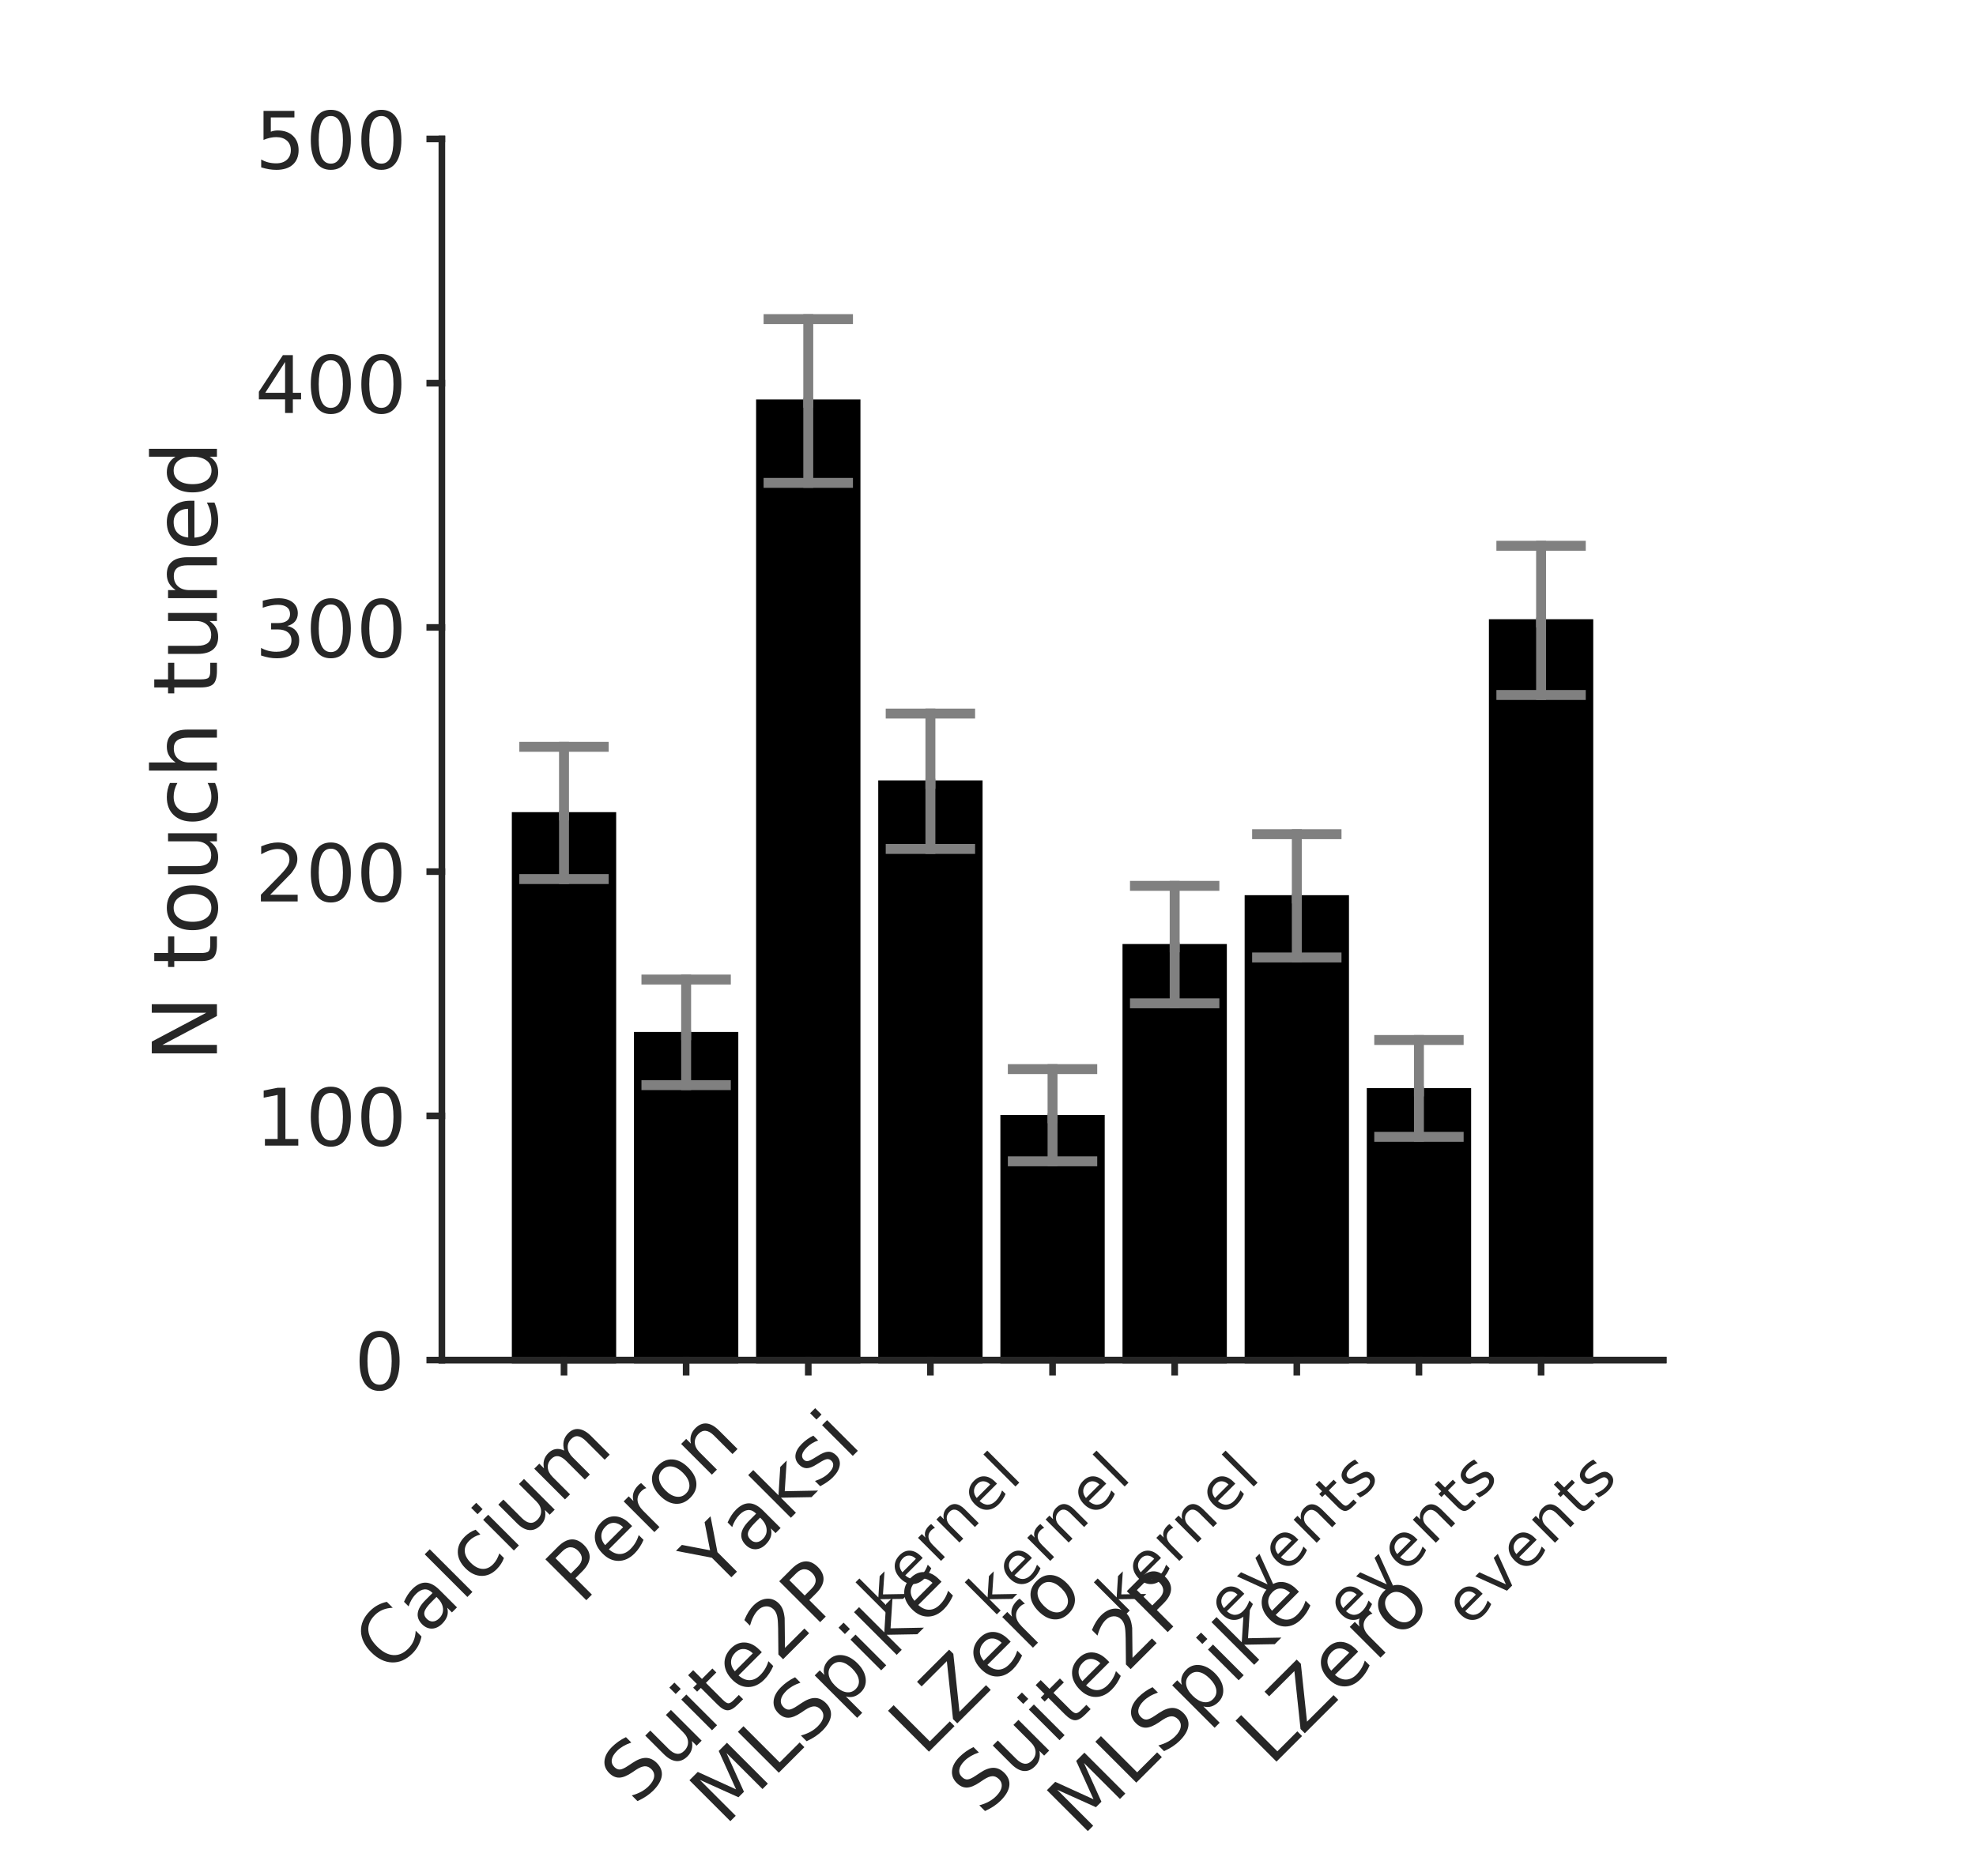 <?xml version="1.0"?>
<!DOCTYPE svg PUBLIC '-//W3C//DTD SVG 1.0//EN'
          'http://www.w3.org/TR/2001/REC-SVG-20010904/DTD/svg10.dtd'>
<svg xmlns:xlink="http://www.w3.org/1999/xlink" style="fill-opacity:1; color-rendering:auto; color-interpolation:auto; text-rendering:auto; stroke:black; stroke-linecap:square; stroke-miterlimit:10; shape-rendering:auto; stroke-opacity:1; fill:black; stroke-dasharray:none; font-weight:normal; stroke-width:1; font-family:'Dialog'; font-style:normal; stroke-linejoin:miter; font-size:12px; stroke-dashoffset:0; image-rendering:auto;" width="199" height="189" xmlns="http://www.w3.org/2000/svg"
><rect width="100%" height="100%" fill="#333333" stroke="none"/><!--Generated by the Batik Graphics2D SVG Generator--><defs id="genericDefs"
  /><g
  ><defs id="defs1"
    ><clipPath clipPathUnits="userSpaceOnUse" id="clipPath1"
      ><path d="M0 0 L199 0 L199 189 L0 189 L0 0 Z"
      /></clipPath
    ></defs
    ><g style="fill:white; stroke:white;"
    ><rect x="0" y="0" width="199" style="clip-path:url(#clipPath1); stroke:none;" height="189"
    /></g
    ><g style="fill:white; text-rendering:optimizeSpeed; color-rendering:optimizeSpeed; image-rendering:optimizeSpeed; shape-rendering:crispEdges; stroke:white; color-interpolation:sRGB;"
    ><rect x="0" width="199" height="189" y="0" style="stroke:none;"
      /><path style="stroke:none;" d="M44.5 137 L167.5 137 L167.5 14 L44.5 14 Z"
    /></g
    ><g style="stroke-linecap:butt; fill:rgb(38,38,38); text-rendering:geometricPrecision; image-rendering:optimizeQuality; color-rendering:optimizeQuality; stroke-linejoin:round; stroke:rgb(38,38,38); color-interpolation:linearRGB; stroke-width:0.667;"
    ><line y2="137" style="fill:none;" x1="44.5" x2="167.5" y1="137"
    /></g
    ><g style="text-rendering:optimizeSpeed; shape-rendering:crispEdges; color-interpolation:sRGB; color-rendering:optimizeSpeed; image-rendering:optimizeSpeed;"
    ><path style="stroke:none;" d="M61.72 137 L61.72 82.142 L51.88 82.142 L51.88 137 ZM74.02 137 L74.02 104.282 L64.18 104.282 L64.18 137 ZM86.32 137 L86.32 40.568 L76.48 40.568 L76.48 137 ZM98.62 137 L98.62 78.944 L88.78 78.944 L88.78 137 ZM110.92 137 L110.92 112.646 L101.08 112.646 L101.08 137 ZM123.22 137 L123.22 95.426 L113.38 95.426 L113.38 137 ZM135.52 137 L135.52 90.506 L125.68 90.506 L125.68 137 ZM147.82 137 L147.82 109.94 L137.98 109.94 L137.98 137 ZM160.12 137 L160.12 62.708 L150.28 62.708 L150.28 137 Z"
    /></g
    ><g style="text-rendering:geometricPrecision; stroke-width:0.667; color-interpolation:linearRGB; color-rendering:optimizeQuality; stroke-linecap:butt; image-rendering:optimizeQuality;"
    ><path d="M51.88 137 L51.88 82.142 L61.72 82.142 L61.72 137 Z" style="fill:none; fill-rule:evenodd;"
      /><path d="M64.18 137 L64.18 104.282 L74.02 104.282 L74.02 137 Z" style="fill:none; fill-rule:evenodd;"
      /><path d="M76.48 137 L76.48 40.568 L86.32 40.568 L86.32 137 Z" style="fill:none; fill-rule:evenodd;"
      /><path d="M88.78 137 L88.78 78.944 L98.62 78.944 L98.62 137 Z" style="fill:none; fill-rule:evenodd;"
      /><path d="M101.08 137 L101.08 112.646 L110.92 112.646 L110.92 137 Z" style="fill:none; fill-rule:evenodd;"
      /><path d="M113.38 137 L113.38 95.426 L123.22 95.426 L123.22 137 Z" style="fill:none; fill-rule:evenodd;"
      /><path d="M125.68 137 L125.68 90.506 L135.52 90.506 L135.52 137 Z" style="fill:none; fill-rule:evenodd;"
      /><path d="M137.98 137 L137.98 109.94 L147.82 109.94 L147.82 137 Z" style="fill:none; fill-rule:evenodd;"
      /><path d="M150.28 137 L150.28 62.708 L160.12 62.708 L160.12 137 Z" style="fill:none; fill-rule:evenodd;"
    /></g
    ><g style="stroke-linecap:butt; fill:gray; text-rendering:geometricPrecision; color-rendering:optimizeQuality; image-rendering:optimizeQuality; stroke-linejoin:round; stroke:gray; color-interpolation:linearRGB;"
    ><line y2="88.549" style="fill:none;" x1="56.8" x2="56.8" y1="82.142"
      /><line y2="109.305" style="fill:none;" x1="69.1" x2="69.1" y1="104.282"
      /><line y2="48.64" style="fill:none;" x1="81.4" x2="81.4" y1="40.568"
      /><line y2="85.514" style="fill:none;" x1="93.7" x2="93.7" y1="78.944"
      /><line y2="116.98" style="fill:none;" x1="106" x2="106" y1="112.646"
      /><line y2="101.064" style="fill:none;" x1="118.3" x2="118.3" y1="95.426"
      /><line y2="96.447" style="fill:none;" x1="130.6" x2="130.6" y1="90.506"
      /><line y2="114.511" style="fill:none;" x1="142.9" x2="142.9" y1="109.94"
      /><line y2="70.006" style="fill:none;" x1="155.2" x2="155.2" y1="62.708"
      /><line y2="75.228" style="fill:none;" x1="56.8" x2="56.8" y1="82.142"
      /><line y2="98.67" style="fill:none;" x1="69.1" x2="69.1" y1="104.282"
      /><line y2="32.144" style="fill:none;" x1="81.4" x2="81.4" y1="40.568"
      /><line y2="71.879" style="fill:none;" x1="93.7" x2="93.7" y1="78.944"
      /><line y2="107.692" style="fill:none;" x1="106" x2="106" y1="112.646"
      /><line y2="89.232" style="fill:none;" x1="118.3" x2="118.3" y1="95.426"
      /><line y2="84.027" style="fill:none;" x1="130.6" x2="130.6" y1="90.506"
      /><line y2="104.759" style="fill:none;" x1="142.9" x2="142.9" y1="109.94"
      /><line y2="54.975" style="fill:none;" x1="155.2" x2="155.2" y1="62.708"
    /></g
    ><g transform="translate(56.8,88.549)" style="fill:gray; text-rendering:geometricPrecision; color-rendering:optimizeQuality; image-rendering:optimizeQuality; color-interpolation:linearRGB; stroke:gray;"
    ><path style="stroke:none;" d="M-4 0 L4 0"
    /></g
    ><g transform="translate(56.8,88.549)" style="stroke-linecap:butt; fill:gray; text-rendering:geometricPrecision; color-rendering:optimizeQuality; image-rendering:optimizeQuality; color-interpolation:linearRGB; stroke:gray;"
    ><path style="fill:none;" d="M-4 0 L4 0"
    /></g
    ><g transform="translate(69.1,109.305)" style="fill:gray; text-rendering:geometricPrecision; color-rendering:optimizeQuality; image-rendering:optimizeQuality; color-interpolation:linearRGB; stroke:gray;"
    ><path style="stroke:none;" d="M-4 0 L4 0"
    /></g
    ><g transform="translate(69.1,109.305)" style="stroke-linecap:butt; fill:gray; text-rendering:geometricPrecision; color-rendering:optimizeQuality; image-rendering:optimizeQuality; color-interpolation:linearRGB; stroke:gray;"
    ><path style="fill:none;" d="M-4 0 L4 0"
    /></g
    ><g transform="translate(81.4,48.64)" style="fill:gray; text-rendering:geometricPrecision; color-rendering:optimizeQuality; image-rendering:optimizeQuality; color-interpolation:linearRGB; stroke:gray;"
    ><path style="stroke:none;" d="M-4 0 L4 0"
    /></g
    ><g transform="translate(81.4,48.64)" style="stroke-linecap:butt; fill:gray; text-rendering:geometricPrecision; color-rendering:optimizeQuality; image-rendering:optimizeQuality; color-interpolation:linearRGB; stroke:gray;"
    ><path style="fill:none;" d="M-4 0 L4 0"
    /></g
    ><g transform="translate(93.7,85.514)" style="fill:gray; text-rendering:geometricPrecision; color-rendering:optimizeQuality; image-rendering:optimizeQuality; color-interpolation:linearRGB; stroke:gray;"
    ><path style="stroke:none;" d="M-4 0 L4 0"
    /></g
    ><g transform="translate(93.7,85.514)" style="stroke-linecap:butt; fill:gray; text-rendering:geometricPrecision; color-rendering:optimizeQuality; image-rendering:optimizeQuality; color-interpolation:linearRGB; stroke:gray;"
    ><path style="fill:none;" d="M-4 0 L4 0"
    /></g
    ><g transform="translate(106,116.98)" style="fill:gray; text-rendering:geometricPrecision; color-rendering:optimizeQuality; image-rendering:optimizeQuality; color-interpolation:linearRGB; stroke:gray;"
    ><path style="stroke:none;" d="M-4 0 L4 0"
    /></g
    ><g transform="translate(106,116.98)" style="stroke-linecap:butt; fill:gray; text-rendering:geometricPrecision; color-rendering:optimizeQuality; image-rendering:optimizeQuality; color-interpolation:linearRGB; stroke:gray;"
    ><path style="fill:none;" d="M-4 0 L4 0"
    /></g
    ><g transform="translate(118.3,101.064)" style="fill:gray; text-rendering:geometricPrecision; color-rendering:optimizeQuality; image-rendering:optimizeQuality; color-interpolation:linearRGB; stroke:gray;"
    ><path style="stroke:none;" d="M-4 0 L4 0"
    /></g
    ><g transform="translate(118.3,101.064)" style="stroke-linecap:butt; fill:gray; text-rendering:geometricPrecision; color-rendering:optimizeQuality; image-rendering:optimizeQuality; color-interpolation:linearRGB; stroke:gray;"
    ><path style="fill:none;" d="M-4 0 L4 0"
    /></g
    ><g transform="translate(130.6,96.447)" style="fill:gray; text-rendering:geometricPrecision; color-rendering:optimizeQuality; image-rendering:optimizeQuality; color-interpolation:linearRGB; stroke:gray;"
    ><path style="stroke:none;" d="M-4 0 L4 0"
    /></g
    ><g transform="translate(130.6,96.447)" style="stroke-linecap:butt; fill:gray; text-rendering:geometricPrecision; color-rendering:optimizeQuality; image-rendering:optimizeQuality; color-interpolation:linearRGB; stroke:gray;"
    ><path style="fill:none;" d="M-4 0 L4 0"
    /></g
    ><g transform="translate(142.9,114.511)" style="fill:gray; text-rendering:geometricPrecision; color-rendering:optimizeQuality; image-rendering:optimizeQuality; color-interpolation:linearRGB; stroke:gray;"
    ><path style="stroke:none;" d="M-4 0 L4 0"
    /></g
    ><g transform="translate(142.9,114.511)" style="stroke-linecap:butt; fill:gray; text-rendering:geometricPrecision; color-rendering:optimizeQuality; image-rendering:optimizeQuality; color-interpolation:linearRGB; stroke:gray;"
    ><path style="fill:none;" d="M-4 0 L4 0"
    /></g
    ><g transform="translate(155.2,70.006)" style="fill:gray; text-rendering:geometricPrecision; color-rendering:optimizeQuality; image-rendering:optimizeQuality; color-interpolation:linearRGB; stroke:gray;"
    ><path style="stroke:none;" d="M-4 0 L4 0"
    /></g
    ><g transform="translate(155.2,70.006)" style="stroke-linecap:butt; fill:gray; text-rendering:geometricPrecision; color-rendering:optimizeQuality; image-rendering:optimizeQuality; color-interpolation:linearRGB; stroke:gray;"
    ><path style="fill:none;" d="M-4 0 L4 0"
    /></g
    ><g transform="translate(56.8,75.228)" style="fill:gray; text-rendering:geometricPrecision; color-rendering:optimizeQuality; image-rendering:optimizeQuality; color-interpolation:linearRGB; stroke:gray;"
    ><path style="stroke:none;" d="M-4 0 L4 0"
    /></g
    ><g transform="translate(56.8,75.228)" style="stroke-linecap:butt; fill:gray; text-rendering:geometricPrecision; color-rendering:optimizeQuality; image-rendering:optimizeQuality; color-interpolation:linearRGB; stroke:gray;"
    ><path style="fill:none;" d="M-4 0 L4 0"
    /></g
    ><g transform="translate(69.1,98.67)" style="fill:gray; text-rendering:geometricPrecision; color-rendering:optimizeQuality; image-rendering:optimizeQuality; color-interpolation:linearRGB; stroke:gray;"
    ><path style="stroke:none;" d="M-4 0 L4 0"
    /></g
    ><g transform="translate(69.1,98.67)" style="stroke-linecap:butt; fill:gray; text-rendering:geometricPrecision; color-rendering:optimizeQuality; image-rendering:optimizeQuality; color-interpolation:linearRGB; stroke:gray;"
    ><path style="fill:none;" d="M-4 0 L4 0"
    /></g
    ><g transform="translate(81.4,32.144)" style="fill:gray; text-rendering:geometricPrecision; color-rendering:optimizeQuality; image-rendering:optimizeQuality; color-interpolation:linearRGB; stroke:gray;"
    ><path style="stroke:none;" d="M-4 0 L4 0"
    /></g
    ><g transform="translate(81.4,32.144)" style="stroke-linecap:butt; fill:gray; text-rendering:geometricPrecision; color-rendering:optimizeQuality; image-rendering:optimizeQuality; color-interpolation:linearRGB; stroke:gray;"
    ><path style="fill:none;" d="M-4 0 L4 0"
    /></g
    ><g transform="translate(93.7,71.879)" style="fill:gray; text-rendering:geometricPrecision; color-rendering:optimizeQuality; image-rendering:optimizeQuality; color-interpolation:linearRGB; stroke:gray;"
    ><path style="stroke:none;" d="M-4 0 L4 0"
    /></g
    ><g transform="translate(93.7,71.879)" style="stroke-linecap:butt; fill:gray; text-rendering:geometricPrecision; color-rendering:optimizeQuality; image-rendering:optimizeQuality; color-interpolation:linearRGB; stroke:gray;"
    ><path style="fill:none;" d="M-4 0 L4 0"
    /></g
    ><g transform="translate(106,107.692)" style="fill:gray; text-rendering:geometricPrecision; color-rendering:optimizeQuality; image-rendering:optimizeQuality; color-interpolation:linearRGB; stroke:gray;"
    ><path style="stroke:none;" d="M-4 0 L4 0"
    /></g
    ><g transform="translate(106,107.692)" style="stroke-linecap:butt; fill:gray; text-rendering:geometricPrecision; color-rendering:optimizeQuality; image-rendering:optimizeQuality; color-interpolation:linearRGB; stroke:gray;"
    ><path style="fill:none;" d="M-4 0 L4 0"
    /></g
    ><g transform="translate(118.3,89.232)" style="fill:gray; text-rendering:geometricPrecision; color-rendering:optimizeQuality; image-rendering:optimizeQuality; color-interpolation:linearRGB; stroke:gray;"
    ><path style="stroke:none;" d="M-4 0 L4 0"
    /></g
    ><g transform="translate(118.3,89.232)" style="stroke-linecap:butt; fill:gray; text-rendering:geometricPrecision; color-rendering:optimizeQuality; image-rendering:optimizeQuality; color-interpolation:linearRGB; stroke:gray;"
    ><path style="fill:none;" d="M-4 0 L4 0"
    /></g
    ><g transform="translate(130.6,84.027)" style="fill:gray; text-rendering:geometricPrecision; color-rendering:optimizeQuality; image-rendering:optimizeQuality; color-interpolation:linearRGB; stroke:gray;"
    ><path style="stroke:none;" d="M-4 0 L4 0"
    /></g
    ><g transform="translate(130.6,84.027)" style="stroke-linecap:butt; fill:gray; text-rendering:geometricPrecision; color-rendering:optimizeQuality; image-rendering:optimizeQuality; color-interpolation:linearRGB; stroke:gray;"
    ><path style="fill:none;" d="M-4 0 L4 0"
    /></g
    ><g transform="translate(142.9,104.759)" style="fill:gray; text-rendering:geometricPrecision; color-rendering:optimizeQuality; image-rendering:optimizeQuality; color-interpolation:linearRGB; stroke:gray;"
    ><path style="stroke:none;" d="M-4 0 L4 0"
    /></g
    ><g transform="translate(142.9,104.759)" style="stroke-linecap:butt; fill:gray; text-rendering:geometricPrecision; color-rendering:optimizeQuality; image-rendering:optimizeQuality; color-interpolation:linearRGB; stroke:gray;"
    ><path style="fill:none;" d="M-4 0 L4 0"
    /></g
    ><g transform="translate(155.2,54.975)" style="fill:gray; text-rendering:geometricPrecision; color-rendering:optimizeQuality; image-rendering:optimizeQuality; color-interpolation:linearRGB; stroke:gray;"
    ><path style="stroke:none;" d="M-4 0 L4 0"
    /></g
    ><g transform="translate(155.2,54.975)" style="stroke-linecap:butt; fill:gray; text-rendering:geometricPrecision; color-rendering:optimizeQuality; image-rendering:optimizeQuality; color-interpolation:linearRGB; stroke:gray;"
    ><path style="fill:none;" d="M-4 0 L4 0"
    /></g
    ><g style="fill:rgb(38,38,38); text-rendering:geometricPrecision; image-rendering:optimizeQuality; color-rendering:optimizeQuality; stroke-linejoin:round; stroke:rgb(38,38,38); color-interpolation:linearRGB; stroke-width:0.667;"
    ><line y2="137" style="fill:none;" x1="44.5" x2="167.5" y1="137"
      /><line y2="138.22" style="fill:none;" x1="56.8" x2="56.8" y1="137"
      /><line y2="138.22" style="fill:none;" x1="69.1" x2="69.1" y1="137"
      /><line y2="138.22" style="fill:none;" x1="81.4" x2="81.4" y1="137"
      /><line y2="138.22" style="fill:none;" x1="93.7" x2="93.7" y1="137"
      /><line y2="138.22" style="fill:none;" x1="106" x2="106" y1="137"
      /><line y2="138.22" style="fill:none;" x1="118.3" x2="118.3" y1="137"
      /><line y2="138.22" style="fill:none;" x1="130.6" x2="130.6" y1="137"
      /><line y2="138.22" style="fill:none;" x1="142.9" x2="142.9" y1="137"
      /><line y2="138.22" style="fill:none;" x1="155.2" x2="155.2" y1="137"
    /></g
    ><g transform="translate(56.8,139.82) rotate(-45)" style="font-size:8px; fill:rgb(38,38,38); text-rendering:geometricPrecision; color-rendering:optimizeQuality; image-rendering:optimizeQuality; stroke:rgb(38,38,38); color-interpolation:linearRGB;"
    ><path style="stroke:none;" d="M-27.844 2.609 L-27.844 3.453 Q-28.25 3.078 -28.695 2.891 Q-29.141 2.703 -29.656 2.703 Q-30.656 2.703 -31.188 3.32 Q-31.719 3.938 -31.719 5.094 Q-31.719 6.234 -31.188 6.852 Q-30.656 7.469 -29.656 7.469 Q-29.141 7.469 -28.695 7.281 Q-28.25 7.094 -27.844 6.719 L-27.844 7.547 Q-28.266 7.828 -28.727 7.969 Q-29.188 8.109 -29.703 8.109 Q-31.031 8.109 -31.789 7.297 Q-32.547 6.484 -32.547 5.094 Q-32.547 3.688 -31.789 2.875 Q-31.031 2.062 -29.703 2.062 Q-29.172 2.062 -28.711 2.203 Q-28.25 2.344 -27.844 2.609 ZM-24.664 5.797 Q-25.539 5.797 -25.875 6 Q-26.211 6.203 -26.211 6.672 Q-26.211 7.062 -25.961 7.289 Q-25.711 7.516 -25.273 7.516 Q-24.68 7.516 -24.32 7.086 Q-23.961 6.656 -23.961 5.953 L-23.961 5.797 L-24.664 5.797 ZM-23.242 5.5 L-23.242 8 L-23.961 8 L-23.961 7.328 Q-24.195 7.734 -24.562 7.922 Q-24.93 8.109 -25.461 8.109 Q-26.133 8.109 -26.531 7.734 Q-26.93 7.359 -26.93 6.719 Q-26.93 5.984 -26.438 5.609 Q-25.945 5.234 -24.961 5.234 L-23.961 5.234 L-23.961 5.172 Q-23.961 4.672 -24.281 4.398 Q-24.602 4.125 -25.195 4.125 Q-25.57 4.125 -25.93 4.219 Q-26.289 4.312 -26.617 4.484 L-26.617 3.828 Q-26.211 3.672 -25.844 3.594 Q-25.477 3.516 -25.117 3.516 Q-24.18 3.516 -23.711 4.008 Q-23.242 4.5 -23.242 5.5 ZM-21.762 1.922 L-21.043 1.922 L-21.043 8 L-21.762 8 L-21.762 1.922 ZM-16.383 3.797 L-16.383 4.469 Q-16.695 4.297 -17 4.211 Q-17.305 4.125 -17.617 4.125 Q-18.32 4.125 -18.703 4.57 Q-19.086 5.016 -19.086 5.812 Q-19.086 6.609 -18.703 7.055 Q-18.32 7.5 -17.617 7.5 Q-17.305 7.5 -17 7.414 Q-16.695 7.328 -16.383 7.172 L-16.383 7.828 Q-16.68 7.969 -17.008 8.039 Q-17.336 8.109 -17.695 8.109 Q-18.68 8.109 -19.266 7.492 Q-19.852 6.875 -19.852 5.812 Q-19.852 4.75 -19.258 4.133 Q-18.664 3.516 -17.648 3.516 Q-17.32 3.516 -17 3.586 Q-16.68 3.656 -16.383 3.797 ZM-15.141 3.625 L-14.422 3.625 L-14.422 8 L-15.141 8 L-15.141 3.625 ZM-15.141 1.922 L-14.422 1.922 L-14.422 2.828 L-15.141 2.828 L-15.141 1.922 ZM-12.98 6.266 L-12.98 3.625 L-12.262 3.625 L-12.262 6.25 Q-12.262 6.859 -12.02 7.172 Q-11.777 7.484 -11.293 7.484 Q-10.715 7.484 -10.379 7.117 Q-10.043 6.75 -10.043 6.109 L-10.043 3.625 L-9.324 3.625 L-9.324 8 L-10.043 8 L-10.043 7.328 Q-10.309 7.719 -10.652 7.914 Q-10.996 8.109 -11.449 8.109 Q-12.199 8.109 -12.59 7.641 Q-12.98 7.172 -12.98 6.266 ZM-4.441 4.469 Q-4.16 3.984 -3.785 3.75 Q-3.41 3.516 -2.91 3.516 Q-2.223 3.516 -1.855 3.992 Q-1.488 4.469 -1.488 5.359 L-1.488 8 L-2.207 8 L-2.207 5.375 Q-2.207 4.75 -2.426 4.445 Q-2.644 4.141 -3.113 4.141 Q-3.66 4.141 -3.988 4.516 Q-4.316 4.891 -4.316 5.531 L-4.316 8 L-5.035 8 L-5.035 5.375 Q-5.035 4.75 -5.262 4.445 Q-5.488 4.141 -5.941 4.141 Q-6.504 4.141 -6.824 4.516 Q-7.144 4.891 -7.144 5.531 L-7.144 8 L-7.863 8 L-7.863 3.625 L-7.144 3.625 L-7.144 4.297 Q-6.894 3.906 -6.551 3.711 Q-6.207 3.516 -5.738 3.516 Q-5.269 3.516 -4.934 3.758 Q-4.598 4 -4.441 4.469 Z"
    /></g
    ><g transform="translate(69.1,139.82) rotate(-45)" style="font-size:8px; fill:rgb(38,38,38); text-rendering:geometricPrecision; color-rendering:optimizeQuality; image-rendering:optimizeQuality; stroke:rgb(38,38,38); color-interpolation:linearRGB;"
    ><path style="stroke:none;" d="M-21.422 2.812 L-21.422 5 L-20.438 5 Q-19.875 5 -19.578 4.719 Q-19.281 4.438 -19.281 3.906 Q-19.281 3.391 -19.578 3.102 Q-19.875 2.812 -20.438 2.812 L-21.422 2.812 ZM-22.219 2.172 L-20.438 2.172 Q-19.453 2.172 -18.953 2.609 Q-18.453 3.047 -18.453 3.906 Q-18.453 4.766 -18.953 5.211 Q-19.453 5.656 -20.438 5.656 L-21.422 5.656 L-21.422 8 L-22.219 8 L-22.219 2.172 ZM-13.676 5.625 L-13.676 5.984 L-16.988 5.984 Q-16.941 6.719 -16.535 7.109 Q-16.129 7.5 -15.426 7.5 Q-15.004 7.5 -14.613 7.398 Q-14.223 7.297 -13.848 7.094 L-13.848 7.781 Q-14.238 7.938 -14.645 8.023 Q-15.051 8.109 -15.457 8.109 Q-16.504 8.109 -17.121 7.5 Q-17.738 6.891 -17.738 5.859 Q-17.738 4.781 -17.152 4.148 Q-16.566 3.516 -15.582 3.516 Q-14.707 3.516 -14.191 4.086 Q-13.676 4.656 -13.676 5.625 ZM-14.395 5.422 Q-14.41 4.828 -14.73 4.477 Q-15.051 4.125 -15.582 4.125 Q-16.176 4.125 -16.543 4.469 Q-16.91 4.812 -16.957 5.422 L-14.395 5.422 ZM-9.957 4.297 Q-10.082 4.219 -10.223 4.188 Q-10.363 4.156 -10.535 4.156 Q-11.145 4.156 -11.473 4.555 Q-11.801 4.953 -11.801 5.688 L-11.801 8 L-12.52 8 L-12.52 3.625 L-11.801 3.625 L-11.801 4.297 Q-11.582 3.906 -11.215 3.711 Q-10.848 3.516 -10.332 3.516 Q-10.254 3.516 -10.168 3.523 Q-10.082 3.531 -9.973 3.562 L-9.957 4.297 ZM-7.512 4.125 Q-8.09 4.125 -8.426 4.578 Q-8.762 5.031 -8.762 5.812 Q-8.762 6.594 -8.426 7.047 Q-8.09 7.5 -7.512 7.5 Q-6.934 7.5 -6.598 7.047 Q-6.262 6.594 -6.262 5.812 Q-6.262 5.031 -6.598 4.578 Q-6.934 4.125 -7.512 4.125 ZM-7.512 3.516 Q-6.574 3.516 -6.043 4.125 Q-5.512 4.734 -5.512 5.812 Q-5.512 6.891 -6.043 7.5 Q-6.574 8.109 -7.512 8.109 Q-8.449 8.109 -8.988 7.5 Q-9.527 6.891 -9.527 5.812 Q-9.527 4.734 -8.988 4.125 Q-8.449 3.516 -7.512 3.516 ZM-0.68 5.359 L-0.68 8 L-1.398 8 L-1.398 5.375 Q-1.398 4.766 -1.641 4.453 Q-1.883 4.141 -2.367 4.141 Q-2.945 4.141 -3.281 4.516 Q-3.617 4.891 -3.617 5.531 L-3.617 8 L-4.336 8 L-4.336 3.625 L-3.617 3.625 L-3.617 4.297 Q-3.367 3.906 -3.016 3.711 Q-2.664 3.516 -2.211 3.516 Q-1.445 3.516 -1.062 3.984 Q-0.68 4.453 -0.68 5.359 Z"
    /></g
    ><g transform="translate(81.4,139.82) rotate(-45)" style="font-size:8px; fill:rgb(38,38,38); text-rendering:geometricPrecision; color-rendering:optimizeQuality; image-rendering:optimizeQuality; stroke:rgb(38,38,38); color-interpolation:linearRGB;"
    ><path style="stroke:none;" d="M-21.016 2.172 L-20.172 2.172 L-18.547 4.562 L-16.938 2.172 L-16.094 2.172 L-18.156 5.219 L-18.156 8 L-18.953 8 L-18.953 5.219 L-21.016 2.172 ZM-13.363 5.797 Q-14.238 5.797 -14.574 6 Q-14.91 6.203 -14.91 6.672 Q-14.91 7.062 -14.66 7.289 Q-14.41 7.516 -13.973 7.516 Q-13.379 7.516 -13.02 7.086 Q-12.66 6.656 -12.66 5.953 L-12.66 5.797 L-13.363 5.797 ZM-11.941 5.5 L-11.941 8 L-12.66 8 L-12.66 7.328 Q-12.895 7.734 -13.262 7.922 Q-13.629 8.109 -14.16 8.109 Q-14.832 8.109 -15.23 7.734 Q-15.629 7.359 -15.629 6.719 Q-15.629 5.984 -15.137 5.609 Q-14.645 5.234 -13.66 5.234 L-12.66 5.234 L-12.66 5.172 Q-12.66 4.672 -12.98 4.398 Q-13.301 4.125 -13.895 4.125 Q-14.27 4.125 -14.629 4.219 Q-14.988 4.312 -15.316 4.484 L-15.316 3.828 Q-14.91 3.672 -14.543 3.594 Q-14.176 3.516 -13.816 3.516 Q-12.879 3.516 -12.41 4.008 Q-11.941 4.5 -11.941 5.5 ZM-10.477 1.922 L-9.758 1.922 L-9.758 5.516 L-7.617 3.625 L-6.695 3.625 L-9.023 5.672 L-6.602 8 L-7.539 8 L-9.758 5.859 L-9.758 8 L-10.477 8 L-10.477 1.922 ZM-3.031 3.75 L-3.031 4.438 Q-3.344 4.281 -3.672 4.203 Q-4 4.125 -4.344 4.125 Q-4.875 4.125 -5.148 4.289 Q-5.422 4.453 -5.422 4.781 Q-5.422 5.031 -5.227 5.172 Q-5.031 5.312 -4.453 5.438 L-4.203 5.5 Q-3.438 5.656 -3.117 5.953 Q-2.797 6.25 -2.797 6.797 Q-2.797 7.406 -3.281 7.758 Q-3.766 8.109 -4.609 8.109 Q-4.953 8.109 -5.336 8.039 Q-5.719 7.969 -6.141 7.844 L-6.141 7.094 Q-5.75 7.297 -5.359 7.406 Q-4.969 7.516 -4.594 7.516 Q-4.078 7.516 -3.805 7.336 Q-3.531 7.156 -3.531 6.844 Q-3.531 6.547 -3.734 6.391 Q-3.938 6.234 -4.594 6.094 L-4.844 6.031 Q-5.516 5.891 -5.812 5.602 Q-6.109 5.312 -6.109 4.812 Q-6.109 4.188 -5.672 3.852 Q-5.234 3.516 -4.438 3.516 Q-4.031 3.516 -3.68 3.578 Q-3.328 3.641 -3.031 3.75 ZM-1.66 3.625 L-0.941 3.625 L-0.941 8 L-1.66 8 L-1.66 3.625 ZM-1.66 1.922 L-0.941 1.922 L-0.941 2.828 L-1.66 2.828 L-1.66 1.922 Z"
    /></g
    ><g transform="translate(64,182) rotate(-45)" style="font-size:8px; fill:rgb(38,38,38); text-rendering:geometricPrecision; color-rendering:optimizeQuality; image-rendering:optimizeQuality; stroke:rgb(38,38,38); color-interpolation:linearRGB;"
    ><path style="stroke:none;" d="M4.281 -5.641 L4.281 -4.875 Q3.828 -5.094 3.43 -5.195 Q3.031 -5.297 2.672 -5.297 Q2.016 -5.297 1.672 -5.047 Q1.328 -4.797 1.328 -4.344 Q1.328 -3.953 1.555 -3.758 Q1.781 -3.562 2.438 -3.438 L2.906 -3.344 Q3.797 -3.172 4.219 -2.75 Q4.641 -2.328 4.641 -1.609 Q4.641 -0.766 4.07 -0.328 Q3.5 0.109 2.406 0.109 Q1.984 0.109 1.516 0.016 Q1.047 -0.078 0.547 -0.266 L0.547 -1.078 Q1.031 -0.797 1.492 -0.664 Q1.953 -0.531 2.406 -0.531 Q3.078 -0.531 3.445 -0.797 Q3.812 -1.062 3.812 -1.547 Q3.812 -1.984 3.547 -2.227 Q3.281 -2.469 2.688 -2.594 L2.203 -2.688 Q1.312 -2.859 0.922 -3.234 Q0.531 -3.609 0.531 -4.281 Q0.531 -5.047 1.078 -5.492 Q1.625 -5.938 2.578 -5.938 Q2.984 -5.938 3.414 -5.867 Q3.844 -5.797 4.281 -5.641 ZM5.766 -1.734 L5.766 -4.375 L6.484 -4.375 L6.484 -1.75 Q6.484 -1.141 6.727 -0.828 Q6.969 -0.516 7.453 -0.516 Q8.031 -0.516 8.367 -0.883 Q8.703 -1.25 8.703 -1.891 L8.703 -4.375 L9.422 -4.375 L9.422 0 L8.703 0 L8.703 -0.672 Q8.438 -0.281 8.094 -0.086 Q7.75 0.109 7.297 0.109 Q6.547 0.109 6.156 -0.359 Q5.766 -0.828 5.766 -1.734 ZM10.898 -4.375 L11.617 -4.375 L11.617 0 L10.898 0 L10.898 -4.375 ZM10.898 -6.078 L11.617 -6.078 L11.617 -5.172 L10.898 -5.172 L10.898 -6.078 ZM13.84 -5.625 L13.84 -4.375 L15.324 -4.375 L15.324 -3.812 L13.84 -3.812 L13.84 -1.438 Q13.84 -0.906 13.988 -0.758 Q14.137 -0.609 14.574 -0.609 L15.324 -0.609 L15.324 0 L14.574 0 Q13.746 0 13.434 -0.312 Q13.121 -0.625 13.121 -1.438 L13.121 -3.812 L12.59 -3.812 L12.59 -4.375 L13.121 -4.375 L13.121 -5.625 L13.84 -5.625 ZM20.008 -2.375 L20.008 -2.016 L16.695 -2.016 Q16.742 -1.281 17.148 -0.891 Q17.555 -0.5 18.258 -0.5 Q18.68 -0.5 19.07 -0.602 Q19.461 -0.703 19.836 -0.906 L19.836 -0.219 Q19.445 -0.062 19.039 0.023 Q18.633 0.109 18.227 0.109 Q17.18 0.109 16.562 -0.5 Q15.945 -1.109 15.945 -2.141 Q15.945 -3.219 16.531 -3.852 Q17.117 -4.484 18.102 -4.484 Q18.977 -4.484 19.492 -3.914 Q20.008 -3.344 20.008 -2.375 ZM19.289 -2.578 Q19.273 -3.172 18.953 -3.523 Q18.633 -3.875 18.102 -3.875 Q17.508 -3.875 17.141 -3.531 Q16.773 -3.188 16.727 -2.578 L19.289 -2.578 ZM21.961 -0.672 L24.727 -0.672 L24.727 0 L21.023 0 L21.023 -0.672 Q21.461 -1.125 22.242 -1.914 Q23.023 -2.703 23.211 -2.922 Q23.602 -3.344 23.75 -3.641 Q23.898 -3.938 23.898 -4.219 Q23.898 -4.688 23.57 -4.984 Q23.242 -5.281 22.727 -5.281 Q22.352 -5.281 21.938 -5.148 Q21.523 -5.016 21.055 -4.75 L21.055 -5.547 Q21.539 -5.75 21.953 -5.844 Q22.367 -5.938 22.711 -5.938 Q23.617 -5.938 24.156 -5.484 Q24.695 -5.031 24.695 -4.281 Q24.695 -3.922 24.555 -3.594 Q24.414 -3.266 24.07 -2.828 Q23.961 -2.719 23.438 -2.18 Q22.914 -1.641 21.961 -0.672 ZM27.098 -5.188 L27.098 -3 L28.082 -3 Q28.645 -3 28.941 -3.281 Q29.238 -3.562 29.238 -4.094 Q29.238 -4.609 28.941 -4.898 Q28.645 -5.188 28.082 -5.188 L27.098 -5.188 ZM26.301 -5.828 L28.082 -5.828 Q29.066 -5.828 29.566 -5.391 Q30.066 -4.953 30.066 -4.094 Q30.066 -3.234 29.566 -2.789 Q29.066 -2.344 28.082 -2.344 L27.098 -2.344 L27.098 0 L26.301 0 L26.301 -5.828 Z"
    /></g
    ><g transform="translate(89,163) rotate(-45)" style="font-size:6.4px; fill:rgb(38,38,38); text-rendering:geometricPrecision; color-rendering:optimizeQuality; image-rendering:optimizeQuality; stroke:rgb(38,38,38); color-interpolation:linearRGB;"
    ><path style="stroke:none;" d="M0.547 -4.562 L1.094 -4.562 L1.094 -1.859 L2.703 -3.281 L3.391 -3.281 L1.641 -1.75 L3.453 0 L2.75 0 L1.094 -1.609 L1.094 0 L0.547 0 L0.547 -4.562 ZM7.067 -1.781 L7.067 -1.516 L4.582 -1.516 Q4.614 -0.953 4.918 -0.664 Q5.223 -0.375 5.754 -0.375 Q6.067 -0.375 6.356 -0.453 Q6.645 -0.531 6.942 -0.672 L6.942 -0.172 Q6.645 -0.047 6.34 0.016 Q6.035 0.078 5.723 0.078 Q4.942 0.078 4.481 -0.375 Q4.02 -0.828 4.02 -1.609 Q4.02 -2.422 4.457 -2.891 Q4.895 -3.359 5.629 -3.359 Q6.301 -3.359 6.684 -2.938 Q7.067 -2.516 7.067 -1.781 ZM6.52 -1.938 Q6.52 -2.375 6.278 -2.641 Q6.035 -2.906 5.645 -2.906 Q5.192 -2.906 4.918 -2.648 Q4.645 -2.391 4.598 -1.938 L6.52 -1.938 ZM10.083 -2.781 Q9.989 -2.828 9.88 -2.852 Q9.77 -2.875 9.645 -2.875 Q9.192 -2.875 8.95 -2.578 Q8.708 -2.281 8.708 -1.734 L8.708 0 L8.161 0 L8.161 -3.281 L8.708 -3.281 L8.708 -2.766 Q8.864 -3.078 9.137 -3.219 Q9.411 -3.359 9.801 -3.359 Q9.864 -3.359 9.926 -3.352 Q9.989 -3.344 10.083 -3.328 L10.083 -2.781 ZM13.532 -1.984 L13.532 0 L12.985 0 L12.985 -1.969 Q12.985 -2.422 12.805 -2.656 Q12.626 -2.891 12.266 -2.891 Q11.829 -2.891 11.579 -2.609 Q11.329 -2.328 11.329 -1.859 L11.329 0 L10.782 0 L10.782 -3.281 L11.329 -3.281 L11.329 -2.766 Q11.516 -3.062 11.782 -3.211 Q12.047 -3.359 12.376 -3.359 Q12.954 -3.359 13.243 -3.008 Q13.532 -2.656 13.532 -1.984 ZM17.65 -1.781 L17.65 -1.516 L15.166 -1.516 Q15.197 -0.953 15.502 -0.664 Q15.806 -0.375 16.338 -0.375 Q16.65 -0.375 16.939 -0.453 Q17.228 -0.531 17.525 -0.672 L17.525 -0.172 Q17.228 -0.047 16.924 0.016 Q16.619 0.078 16.306 0.078 Q15.525 0.078 15.064 -0.375 Q14.603 -0.828 14.603 -1.609 Q14.603 -2.422 15.041 -2.891 Q15.478 -3.359 16.213 -3.359 Q16.885 -3.359 17.267 -2.938 Q17.65 -2.516 17.65 -1.781 ZM17.103 -1.938 Q17.103 -2.375 16.861 -2.641 Q16.619 -2.906 16.228 -2.906 Q15.775 -2.906 15.502 -2.648 Q15.228 -2.391 15.181 -1.938 L17.103 -1.938 ZM18.76 -4.562 L19.307 -4.562 L19.307 0 L18.76 0 L18.76 -4.562 Z"
    /></g
    ><g transform="translate(73,184) rotate(-45)" style="font-size:8px; fill:rgb(38,38,38); text-rendering:geometricPrecision; color-rendering:optimizeQuality; image-rendering:optimizeQuality; stroke:rgb(38,38,38); color-interpolation:linearRGB;"
    ><path style="stroke:none;" d="M0.781 -5.828 L1.969 -5.828 L3.453 -1.859 L4.953 -5.828 L6.125 -5.828 L6.125 0 L5.359 0 L5.359 -5.125 L3.844 -1.125 L3.062 -1.125 L1.547 -5.125 L1.547 0 L0.781 0 L0.781 -5.828 ZM7.684 -5.828 L8.48 -5.828 L8.48 -0.672 L11.324 -0.672 L11.324 0 L7.684 0 L7.684 -5.828 ZM15.641 -5.641 L15.641 -4.875 Q15.188 -5.094 14.789 -5.195 Q14.391 -5.297 14.031 -5.297 Q13.375 -5.297 13.031 -5.047 Q12.688 -4.797 12.688 -4.344 Q12.688 -3.953 12.914 -3.758 Q13.141 -3.562 13.797 -3.438 L14.266 -3.344 Q15.156 -3.172 15.578 -2.75 Q16 -2.328 16 -1.609 Q16 -0.766 15.43 -0.328 Q14.859 0.109 13.766 0.109 Q13.344 0.109 12.875 0.016 Q12.406 -0.078 11.906 -0.266 L11.906 -1.078 Q12.391 -0.797 12.852 -0.664 Q13.312 -0.531 13.766 -0.531 Q14.438 -0.531 14.805 -0.797 Q15.172 -1.062 15.172 -1.547 Q15.172 -1.984 14.906 -2.227 Q14.641 -2.469 14.047 -2.594 L13.562 -2.688 Q12.672 -2.859 12.281 -3.234 Q11.891 -3.609 11.891 -4.281 Q11.891 -5.047 12.438 -5.492 Q12.984 -5.938 13.938 -5.938 Q14.344 -5.938 14.773 -5.867 Q15.203 -5.797 15.641 -5.641 ZM17.891 -0.656 L17.891 1.672 L17.172 1.672 L17.172 -4.375 L17.891 -4.375 L17.891 -3.719 Q18.109 -4.109 18.461 -4.297 Q18.812 -4.484 19.281 -4.484 Q20.078 -4.484 20.578 -3.852 Q21.078 -3.219 21.078 -2.188 Q21.078 -1.156 20.578 -0.523 Q20.078 0.109 19.281 0.109 Q18.812 0.109 18.461 -0.078 Q18.109 -0.266 17.891 -0.656 ZM20.328 -2.188 Q20.328 -2.984 20.008 -3.43 Q19.688 -3.875 19.109 -3.875 Q18.547 -3.875 18.219 -3.43 Q17.891 -2.984 17.891 -2.188 Q17.891 -1.391 18.219 -0.938 Q18.547 -0.484 19.109 -0.484 Q19.688 -0.484 20.008 -0.938 Q20.328 -1.391 20.328 -2.188 ZM22.266 -4.375 L22.984 -4.375 L22.984 0 L22.266 0 L22.266 -4.375 ZM22.266 -6.078 L22.984 -6.078 L22.984 -5.172 L22.266 -5.172 L22.266 -6.078 ZM24.473 -6.078 L25.191 -6.078 L25.191 -2.484 L27.332 -4.375 L28.254 -4.375 L25.926 -2.328 L28.348 0 L27.41 0 L25.191 -2.141 L25.191 0 L24.473 0 L24.473 -6.078 ZM32.871 -2.375 L32.871 -2.016 L29.559 -2.016 Q29.605 -1.281 30.012 -0.891 Q30.418 -0.5 31.121 -0.5 Q31.543 -0.5 31.934 -0.602 Q32.324 -0.703 32.699 -0.906 L32.699 -0.219 Q32.309 -0.062 31.902 0.023 Q31.496 0.109 31.09 0.109 Q30.043 0.109 29.426 -0.5 Q28.809 -1.109 28.809 -2.141 Q28.809 -3.219 29.395 -3.852 Q29.98 -4.484 30.965 -4.484 Q31.84 -4.484 32.355 -3.914 Q32.871 -3.344 32.871 -2.375 ZM32.152 -2.578 Q32.137 -3.172 31.816 -3.523 Q31.496 -3.875 30.965 -3.875 Q30.371 -3.875 30.004 -3.531 Q29.637 -3.188 29.59 -2.578 L32.152 -2.578 Z"
    /></g
    ><g transform="translate(100,163) rotate(-45)" style="font-size:6.4px; fill:rgb(38,38,38); text-rendering:geometricPrecision; color-rendering:optimizeQuality; image-rendering:optimizeQuality; stroke:rgb(38,38,38); color-interpolation:linearRGB;"
    ><path style="stroke:none;" d="M0.547 -4.562 L1.094 -4.562 L1.094 -1.859 L2.703 -3.281 L3.391 -3.281 L1.641 -1.75 L3.453 0 L2.75 0 L1.094 -1.609 L1.094 0 L0.547 0 L0.547 -4.562 ZM7.067 -1.781 L7.067 -1.516 L4.582 -1.516 Q4.614 -0.953 4.918 -0.664 Q5.223 -0.375 5.754 -0.375 Q6.067 -0.375 6.356 -0.453 Q6.645 -0.531 6.942 -0.672 L6.942 -0.172 Q6.645 -0.047 6.34 0.016 Q6.035 0.078 5.723 0.078 Q4.942 0.078 4.481 -0.375 Q4.02 -0.828 4.02 -1.609 Q4.02 -2.422 4.457 -2.891 Q4.895 -3.359 5.629 -3.359 Q6.301 -3.359 6.684 -2.938 Q7.067 -2.516 7.067 -1.781 ZM6.52 -1.938 Q6.52 -2.375 6.278 -2.641 Q6.035 -2.906 5.645 -2.906 Q5.192 -2.906 4.918 -2.648 Q4.645 -2.391 4.598 -1.938 L6.52 -1.938 ZM10.083 -2.781 Q9.989 -2.828 9.88 -2.852 Q9.77 -2.875 9.645 -2.875 Q9.192 -2.875 8.95 -2.578 Q8.708 -2.281 8.708 -1.734 L8.708 0 L8.161 0 L8.161 -3.281 L8.708 -3.281 L8.708 -2.766 Q8.864 -3.078 9.137 -3.219 Q9.411 -3.359 9.801 -3.359 Q9.864 -3.359 9.926 -3.352 Q9.989 -3.344 10.083 -3.328 L10.083 -2.781 ZM13.532 -1.984 L13.532 0 L12.985 0 L12.985 -1.969 Q12.985 -2.422 12.805 -2.656 Q12.626 -2.891 12.266 -2.891 Q11.829 -2.891 11.579 -2.609 Q11.329 -2.328 11.329 -1.859 L11.329 0 L10.782 0 L10.782 -3.281 L11.329 -3.281 L11.329 -2.766 Q11.516 -3.062 11.782 -3.211 Q12.047 -3.359 12.376 -3.359 Q12.954 -3.359 13.243 -3.008 Q13.532 -2.656 13.532 -1.984 ZM17.65 -1.781 L17.65 -1.516 L15.166 -1.516 Q15.197 -0.953 15.502 -0.664 Q15.806 -0.375 16.338 -0.375 Q16.65 -0.375 16.939 -0.453 Q17.228 -0.531 17.525 -0.672 L17.525 -0.172 Q17.228 -0.047 16.924 0.016 Q16.619 0.078 16.306 0.078 Q15.525 0.078 15.064 -0.375 Q14.603 -0.828 14.603 -1.609 Q14.603 -2.422 15.041 -2.891 Q15.478 -3.359 16.213 -3.359 Q16.885 -3.359 17.267 -2.938 Q17.65 -2.516 17.65 -1.781 ZM17.103 -1.938 Q17.103 -2.375 16.861 -2.641 Q16.619 -2.906 16.228 -2.906 Q15.775 -2.906 15.502 -2.648 Q15.228 -2.391 15.181 -1.938 L17.103 -1.938 ZM18.76 -4.562 L19.307 -4.562 L19.307 0 L18.76 0 L18.76 -4.562 Z"
    /></g
    ><g transform="translate(93,177) rotate(-45)" style="font-size:8px; fill:rgb(38,38,38); text-rendering:geometricPrecision; color-rendering:optimizeQuality; image-rendering:optimizeQuality; stroke:rgb(38,38,38); color-interpolation:linearRGB;"
    ><path style="stroke:none;" d="M0.781 -5.828 L1.578 -5.828 L1.578 -0.672 L4.422 -0.672 L4.422 0 L0.781 0 L0.781 -5.828 ZM4.91 -5.828 L9.488 -5.828 L9.488 -5.234 L5.801 -0.672 L9.582 -0.672 L9.582 0 L4.816 0 L4.816 -0.609 L8.504 -5.172 L4.91 -5.172 L4.91 -5.828 ZM14.438 -2.375 L14.438 -2.016 L11.125 -2.016 Q11.172 -1.281 11.578 -0.891 Q11.984 -0.5 12.688 -0.5 Q13.109 -0.5 13.5 -0.602 Q13.891 -0.703 14.266 -0.906 L14.266 -0.219 Q13.875 -0.062 13.469 0.023 Q13.062 0.109 12.656 0.109 Q11.609 0.109 10.992 -0.5 Q10.375 -1.109 10.375 -2.141 Q10.375 -3.219 10.961 -3.852 Q11.547 -4.484 12.531 -4.484 Q13.406 -4.484 13.922 -3.914 Q14.438 -3.344 14.438 -2.375 ZM13.719 -2.578 Q13.703 -3.172 13.383 -3.523 Q13.062 -3.875 12.531 -3.875 Q11.938 -3.875 11.57 -3.531 Q11.203 -3.188 11.156 -2.578 L13.719 -2.578 ZM18.156 -3.703 Q18.031 -3.781 17.891 -3.812 Q17.75 -3.844 17.578 -3.844 Q16.969 -3.844 16.641 -3.445 Q16.312 -3.047 16.312 -2.312 L16.312 0 L15.594 0 L15.594 -4.375 L16.312 -4.375 L16.312 -3.703 Q16.531 -4.094 16.898 -4.289 Q17.266 -4.484 17.781 -4.484 Q17.859 -4.484 17.945 -4.477 Q18.031 -4.469 18.141 -4.438 L18.156 -3.703 ZM20.602 -3.875 Q20.023 -3.875 19.688 -3.422 Q19.352 -2.969 19.352 -2.188 Q19.352 -1.406 19.688 -0.953 Q20.023 -0.5 20.602 -0.5 Q21.18 -0.5 21.516 -0.953 Q21.852 -1.406 21.852 -2.188 Q21.852 -2.969 21.516 -3.422 Q21.18 -3.875 20.602 -3.875 ZM20.602 -4.484 Q21.539 -4.484 22.07 -3.875 Q22.602 -3.266 22.602 -2.188 Q22.602 -1.109 22.07 -0.5 Q21.539 0.109 20.602 0.109 Q19.664 0.109 19.125 -0.5 Q18.586 -1.109 18.586 -2.188 Q18.586 -3.266 19.125 -3.875 Q19.664 -4.484 20.602 -4.484 Z"
    /></g
    ><g transform="translate(113,163) rotate(-45)" style="font-size:6.4px; fill:rgb(38,38,38); text-rendering:geometricPrecision; color-rendering:optimizeQuality; image-rendering:optimizeQuality; stroke:rgb(38,38,38); color-interpolation:linearRGB;"
    ><path style="stroke:none;" d="M0.547 -4.562 L1.094 -4.562 L1.094 -1.859 L2.703 -3.281 L3.391 -3.281 L1.641 -1.75 L3.453 0 L2.75 0 L1.094 -1.609 L1.094 0 L0.547 0 L0.547 -4.562 ZM7.067 -1.781 L7.067 -1.516 L4.582 -1.516 Q4.614 -0.953 4.918 -0.664 Q5.223 -0.375 5.754 -0.375 Q6.067 -0.375 6.356 -0.453 Q6.645 -0.531 6.942 -0.672 L6.942 -0.172 Q6.645 -0.047 6.34 0.016 Q6.035 0.078 5.723 0.078 Q4.942 0.078 4.481 -0.375 Q4.02 -0.828 4.02 -1.609 Q4.02 -2.422 4.457 -2.891 Q4.895 -3.359 5.629 -3.359 Q6.301 -3.359 6.684 -2.938 Q7.067 -2.516 7.067 -1.781 ZM6.52 -1.938 Q6.52 -2.375 6.278 -2.641 Q6.035 -2.906 5.645 -2.906 Q5.192 -2.906 4.918 -2.648 Q4.645 -2.391 4.598 -1.938 L6.52 -1.938 ZM10.083 -2.781 Q9.989 -2.828 9.88 -2.852 Q9.77 -2.875 9.645 -2.875 Q9.192 -2.875 8.95 -2.578 Q8.708 -2.281 8.708 -1.734 L8.708 0 L8.161 0 L8.161 -3.281 L8.708 -3.281 L8.708 -2.766 Q8.864 -3.078 9.137 -3.219 Q9.411 -3.359 9.801 -3.359 Q9.864 -3.359 9.926 -3.352 Q9.989 -3.344 10.083 -3.328 L10.083 -2.781 ZM13.532 -1.984 L13.532 0 L12.985 0 L12.985 -1.969 Q12.985 -2.422 12.805 -2.656 Q12.626 -2.891 12.266 -2.891 Q11.829 -2.891 11.579 -2.609 Q11.329 -2.328 11.329 -1.859 L11.329 0 L10.782 0 L10.782 -3.281 L11.329 -3.281 L11.329 -2.766 Q11.516 -3.062 11.782 -3.211 Q12.047 -3.359 12.376 -3.359 Q12.954 -3.359 13.243 -3.008 Q13.532 -2.656 13.532 -1.984 ZM17.65 -1.781 L17.65 -1.516 L15.166 -1.516 Q15.197 -0.953 15.502 -0.664 Q15.806 -0.375 16.338 -0.375 Q16.65 -0.375 16.939 -0.453 Q17.228 -0.531 17.525 -0.672 L17.525 -0.172 Q17.228 -0.047 16.924 0.016 Q16.619 0.078 16.306 0.078 Q15.525 0.078 15.064 -0.375 Q14.603 -0.828 14.603 -1.609 Q14.603 -2.422 15.041 -2.891 Q15.478 -3.359 16.213 -3.359 Q16.885 -3.359 17.267 -2.938 Q17.65 -2.516 17.65 -1.781 ZM17.103 -1.938 Q17.103 -2.375 16.861 -2.641 Q16.619 -2.906 16.228 -2.906 Q15.775 -2.906 15.502 -2.648 Q15.228 -2.391 15.181 -1.938 L17.103 -1.938 ZM18.76 -4.562 L19.307 -4.562 L19.307 0 L18.76 0 L18.76 -4.562 Z"
    /></g
    ><g transform="translate(99,183) rotate(-45)" style="font-size:8px; fill:rgb(38,38,38); text-rendering:geometricPrecision; color-rendering:optimizeQuality; image-rendering:optimizeQuality; stroke:rgb(38,38,38); color-interpolation:linearRGB;"
    ><path style="stroke:none;" d="M4.281 -5.641 L4.281 -4.875 Q3.828 -5.094 3.43 -5.195 Q3.031 -5.297 2.672 -5.297 Q2.016 -5.297 1.672 -5.047 Q1.328 -4.797 1.328 -4.344 Q1.328 -3.953 1.555 -3.758 Q1.781 -3.562 2.438 -3.438 L2.906 -3.344 Q3.797 -3.172 4.219 -2.75 Q4.641 -2.328 4.641 -1.609 Q4.641 -0.766 4.07 -0.328 Q3.5 0.109 2.406 0.109 Q1.984 0.109 1.516 0.016 Q1.047 -0.078 0.547 -0.266 L0.547 -1.078 Q1.031 -0.797 1.492 -0.664 Q1.953 -0.531 2.406 -0.531 Q3.078 -0.531 3.445 -0.797 Q3.812 -1.062 3.812 -1.547 Q3.812 -1.984 3.547 -2.227 Q3.281 -2.469 2.688 -2.594 L2.203 -2.688 Q1.312 -2.859 0.922 -3.234 Q0.531 -3.609 0.531 -4.281 Q0.531 -5.047 1.078 -5.492 Q1.625 -5.938 2.578 -5.938 Q2.984 -5.938 3.414 -5.867 Q3.844 -5.797 4.281 -5.641 ZM5.766 -1.734 L5.766 -4.375 L6.484 -4.375 L6.484 -1.75 Q6.484 -1.141 6.727 -0.828 Q6.969 -0.516 7.453 -0.516 Q8.031 -0.516 8.367 -0.883 Q8.703 -1.25 8.703 -1.891 L8.703 -4.375 L9.422 -4.375 L9.422 0 L8.703 0 L8.703 -0.672 Q8.438 -0.281 8.094 -0.086 Q7.75 0.109 7.297 0.109 Q6.547 0.109 6.156 -0.359 Q5.766 -0.828 5.766 -1.734 ZM10.898 -4.375 L11.617 -4.375 L11.617 0 L10.898 0 L10.898 -4.375 ZM10.898 -6.078 L11.617 -6.078 L11.617 -5.172 L10.898 -5.172 L10.898 -6.078 ZM13.84 -5.625 L13.84 -4.375 L15.324 -4.375 L15.324 -3.812 L13.84 -3.812 L13.84 -1.438 Q13.84 -0.906 13.988 -0.758 Q14.137 -0.609 14.574 -0.609 L15.324 -0.609 L15.324 0 L14.574 0 Q13.746 0 13.434 -0.312 Q13.121 -0.625 13.121 -1.438 L13.121 -3.812 L12.59 -3.812 L12.59 -4.375 L13.121 -4.375 L13.121 -5.625 L13.84 -5.625 ZM20.008 -2.375 L20.008 -2.016 L16.695 -2.016 Q16.742 -1.281 17.148 -0.891 Q17.555 -0.5 18.258 -0.5 Q18.68 -0.5 19.07 -0.602 Q19.461 -0.703 19.836 -0.906 L19.836 -0.219 Q19.445 -0.062 19.039 0.023 Q18.633 0.109 18.227 0.109 Q17.18 0.109 16.562 -0.5 Q15.945 -1.109 15.945 -2.141 Q15.945 -3.219 16.531 -3.852 Q17.117 -4.484 18.102 -4.484 Q18.977 -4.484 19.492 -3.914 Q20.008 -3.344 20.008 -2.375 ZM19.289 -2.578 Q19.273 -3.172 18.953 -3.523 Q18.633 -3.875 18.102 -3.875 Q17.508 -3.875 17.141 -3.531 Q16.773 -3.188 16.727 -2.578 L19.289 -2.578 ZM21.961 -0.672 L24.727 -0.672 L24.727 0 L21.023 0 L21.023 -0.672 Q21.461 -1.125 22.242 -1.914 Q23.023 -2.703 23.211 -2.922 Q23.602 -3.344 23.75 -3.641 Q23.898 -3.938 23.898 -4.219 Q23.898 -4.688 23.57 -4.984 Q23.242 -5.281 22.727 -5.281 Q22.352 -5.281 21.938 -5.148 Q21.523 -5.016 21.055 -4.75 L21.055 -5.547 Q21.539 -5.75 21.953 -5.844 Q22.367 -5.938 22.711 -5.938 Q23.617 -5.938 24.156 -5.484 Q24.695 -5.031 24.695 -4.281 Q24.695 -3.922 24.555 -3.594 Q24.414 -3.266 24.07 -2.828 Q23.961 -2.719 23.438 -2.18 Q22.914 -1.641 21.961 -0.672 ZM27.098 -5.188 L27.098 -3 L28.082 -3 Q28.645 -3 28.941 -3.281 Q29.238 -3.562 29.238 -4.094 Q29.238 -4.609 28.941 -4.898 Q28.645 -5.188 28.082 -5.188 L27.098 -5.188 ZM26.301 -5.828 L28.082 -5.828 Q29.066 -5.828 29.566 -5.391 Q30.066 -4.953 30.066 -4.094 Q30.066 -3.234 29.566 -2.789 Q29.066 -2.344 28.082 -2.344 L27.098 -2.344 L27.098 0 L26.301 0 L26.301 -5.828 Z"
    /></g
    ><g transform="translate(124,164) rotate(-45)" style="font-size:6.4px; fill:rgb(38,38,38); text-rendering:geometricPrecision; color-rendering:optimizeQuality; image-rendering:optimizeQuality; stroke:rgb(38,38,38); color-interpolation:linearRGB;"
    ><path style="stroke:none;" d="M3.375 -1.781 L3.375 -1.516 L0.891 -1.516 Q0.922 -0.953 1.227 -0.664 Q1.531 -0.375 2.062 -0.375 Q2.375 -0.375 2.664 -0.453 Q2.953 -0.531 3.25 -0.672 L3.25 -0.172 Q2.953 -0.047 2.648 0.016 Q2.344 0.078 2.031 0.078 Q1.25 0.078 0.789 -0.375 Q0.328 -0.828 0.328 -1.609 Q0.328 -2.422 0.766 -2.891 Q1.203 -3.359 1.938 -3.359 Q2.609 -3.359 2.992 -2.938 Q3.375 -2.516 3.375 -1.781 ZM2.828 -1.938 Q2.828 -2.375 2.586 -2.641 Q2.344 -2.906 1.953 -2.906 Q1.5 -2.906 1.227 -2.648 Q0.953 -2.391 0.906 -1.938 L2.828 -1.938 ZM4.094 -3.281 L4.672 -3.281 L5.703 -0.531 L6.719 -3.281 L7.297 -3.281 L6.063 0 L5.328 0 L4.094 -3.281 ZM11.07 -1.781 L11.07 -1.516 L8.585 -1.516 Q8.617 -0.953 8.921 -0.664 Q9.226 -0.375 9.757 -0.375 Q10.07 -0.375 10.359 -0.453 Q10.648 -0.531 10.945 -0.672 L10.945 -0.172 Q10.648 -0.047 10.343 0.016 Q10.039 0.078 9.726 0.078 Q8.945 0.078 8.484 -0.375 Q8.023 -0.828 8.023 -1.609 Q8.023 -2.422 8.46 -2.891 Q8.898 -3.359 9.632 -3.359 Q10.304 -3.359 10.687 -2.938 Q11.07 -2.516 11.07 -1.781 ZM10.523 -1.938 Q10.523 -2.375 10.281 -2.641 Q10.039 -2.906 9.648 -2.906 Q9.195 -2.906 8.921 -2.648 Q8.648 -2.391 8.601 -1.938 L10.523 -1.938 ZM14.914 -1.984 L14.914 0 L14.367 0 L14.367 -1.969 Q14.367 -2.422 14.187 -2.656 Q14.008 -2.891 13.648 -2.891 Q13.211 -2.891 12.961 -2.609 Q12.711 -2.328 12.711 -1.859 L12.711 0 L12.164 0 L12.164 -3.281 L12.711 -3.281 L12.711 -2.766 Q12.898 -3.062 13.164 -3.211 Q13.429 -3.359 13.758 -3.359 Q14.336 -3.359 14.625 -3.008 Q14.914 -2.656 14.914 -1.984 ZM16.751 -4.219 L16.751 -3.281 L17.86 -3.281 L17.86 -2.859 L16.751 -2.859 L16.751 -1.078 Q16.751 -0.688 16.86 -0.57 Q16.97 -0.453 17.314 -0.453 L17.86 -0.453 L17.86 0 L17.314 0 Q16.689 0 16.454 -0.234 Q16.22 -0.469 16.22 -1.078 L16.22 -2.859 L15.814 -2.859 L15.814 -3.281 L16.22 -3.281 L16.22 -4.219 L16.751 -4.219 ZM20.813 -3.188 L20.813 -2.672 Q20.579 -2.797 20.337 -2.852 Q20.094 -2.906 19.829 -2.906 Q19.422 -2.906 19.227 -2.781 Q19.032 -2.656 19.032 -2.422 Q19.032 -2.234 19.172 -2.125 Q19.313 -2.016 19.751 -1.922 L19.938 -1.875 Q20.501 -1.75 20.743 -1.531 Q20.985 -1.312 20.985 -0.906 Q20.985 -0.453 20.626 -0.188 Q20.266 0.078 19.641 0.078 Q19.376 0.078 19.087 0.031 Q18.797 -0.016 18.485 -0.125 L18.485 -0.672 Q18.782 -0.516 19.071 -0.438 Q19.36 -0.359 19.641 -0.359 Q20.032 -0.359 20.235 -0.492 Q20.438 -0.625 20.438 -0.859 Q20.438 -1.078 20.29 -1.195 Q20.141 -1.312 19.641 -1.422 L19.454 -1.469 Q18.954 -1.578 18.727 -1.797 Q18.501 -2.016 18.501 -2.391 Q18.501 -2.859 18.829 -3.109 Q19.157 -3.359 19.766 -3.359 Q20.063 -3.359 20.329 -3.312 Q20.594 -3.266 20.813 -3.188 Z"
    /></g
    ><g transform="translate(109,185) rotate(-45)" style="font-size:8px; fill:rgb(38,38,38); text-rendering:geometricPrecision; color-rendering:optimizeQuality; image-rendering:optimizeQuality; stroke:rgb(38,38,38); color-interpolation:linearRGB;"
    ><path style="stroke:none;" d="M0.781 -5.828 L1.969 -5.828 L3.453 -1.859 L4.953 -5.828 L6.125 -5.828 L6.125 0 L5.359 0 L5.359 -5.125 L3.844 -1.125 L3.062 -1.125 L1.547 -5.125 L1.547 0 L0.781 0 L0.781 -5.828 ZM7.684 -5.828 L8.48 -5.828 L8.48 -0.672 L11.324 -0.672 L11.324 0 L7.684 0 L7.684 -5.828 ZM15.641 -5.641 L15.641 -4.875 Q15.188 -5.094 14.789 -5.195 Q14.391 -5.297 14.031 -5.297 Q13.375 -5.297 13.031 -5.047 Q12.688 -4.797 12.688 -4.344 Q12.688 -3.953 12.914 -3.758 Q13.141 -3.562 13.797 -3.438 L14.266 -3.344 Q15.156 -3.172 15.578 -2.75 Q16 -2.328 16 -1.609 Q16 -0.766 15.43 -0.328 Q14.859 0.109 13.766 0.109 Q13.344 0.109 12.875 0.016 Q12.406 -0.078 11.906 -0.266 L11.906 -1.078 Q12.391 -0.797 12.852 -0.664 Q13.312 -0.531 13.766 -0.531 Q14.438 -0.531 14.805 -0.797 Q15.172 -1.062 15.172 -1.547 Q15.172 -1.984 14.906 -2.227 Q14.641 -2.469 14.047 -2.594 L13.562 -2.688 Q12.672 -2.859 12.281 -3.234 Q11.891 -3.609 11.891 -4.281 Q11.891 -5.047 12.438 -5.492 Q12.984 -5.938 13.938 -5.938 Q14.344 -5.938 14.773 -5.867 Q15.203 -5.797 15.641 -5.641 ZM17.891 -0.656 L17.891 1.672 L17.172 1.672 L17.172 -4.375 L17.891 -4.375 L17.891 -3.719 Q18.109 -4.109 18.461 -4.297 Q18.812 -4.484 19.281 -4.484 Q20.078 -4.484 20.578 -3.852 Q21.078 -3.219 21.078 -2.188 Q21.078 -1.156 20.578 -0.523 Q20.078 0.109 19.281 0.109 Q18.812 0.109 18.461 -0.078 Q18.109 -0.266 17.891 -0.656 ZM20.328 -2.188 Q20.328 -2.984 20.008 -3.43 Q19.688 -3.875 19.109 -3.875 Q18.547 -3.875 18.219 -3.43 Q17.891 -2.984 17.891 -2.188 Q17.891 -1.391 18.219 -0.938 Q18.547 -0.484 19.109 -0.484 Q19.688 -0.484 20.008 -0.938 Q20.328 -1.391 20.328 -2.188 ZM22.266 -4.375 L22.984 -4.375 L22.984 0 L22.266 0 L22.266 -4.375 ZM22.266 -6.078 L22.984 -6.078 L22.984 -5.172 L22.266 -5.172 L22.266 -6.078 ZM24.473 -6.078 L25.191 -6.078 L25.191 -2.484 L27.332 -4.375 L28.254 -4.375 L25.926 -2.328 L28.348 0 L27.41 0 L25.191 -2.141 L25.191 0 L24.473 0 L24.473 -6.078 ZM32.871 -2.375 L32.871 -2.016 L29.559 -2.016 Q29.605 -1.281 30.012 -0.891 Q30.418 -0.5 31.121 -0.5 Q31.543 -0.5 31.934 -0.602 Q32.324 -0.703 32.699 -0.906 L32.699 -0.219 Q32.309 -0.062 31.902 0.023 Q31.496 0.109 31.09 0.109 Q30.043 0.109 29.426 -0.5 Q28.809 -1.109 28.809 -2.141 Q28.809 -3.219 29.395 -3.852 Q29.98 -4.484 30.965 -4.484 Q31.84 -4.484 32.355 -3.914 Q32.871 -3.344 32.871 -2.375 ZM32.152 -2.578 Q32.137 -3.172 31.816 -3.523 Q31.496 -3.875 30.965 -3.875 Q30.371 -3.875 30.004 -3.531 Q29.637 -3.188 29.59 -2.578 L32.152 -2.578 Z"
    /></g
    ><g transform="translate(136,164) rotate(-45)" style="font-size:6.4px; fill:rgb(38,38,38); text-rendering:geometricPrecision; color-rendering:optimizeQuality; image-rendering:optimizeQuality; stroke:rgb(38,38,38); color-interpolation:linearRGB;"
    ><path style="stroke:none;" d="M3.375 -1.781 L3.375 -1.516 L0.891 -1.516 Q0.922 -0.953 1.227 -0.664 Q1.531 -0.375 2.062 -0.375 Q2.375 -0.375 2.664 -0.453 Q2.953 -0.531 3.25 -0.672 L3.25 -0.172 Q2.953 -0.047 2.648 0.016 Q2.344 0.078 2.031 0.078 Q1.25 0.078 0.789 -0.375 Q0.328 -0.828 0.328 -1.609 Q0.328 -2.422 0.766 -2.891 Q1.203 -3.359 1.938 -3.359 Q2.609 -3.359 2.992 -2.938 Q3.375 -2.516 3.375 -1.781 ZM2.828 -1.938 Q2.828 -2.375 2.586 -2.641 Q2.344 -2.906 1.953 -2.906 Q1.5 -2.906 1.227 -2.648 Q0.953 -2.391 0.906 -1.938 L2.828 -1.938 ZM4.094 -3.281 L4.672 -3.281 L5.703 -0.531 L6.719 -3.281 L7.297 -3.281 L6.063 0 L5.328 0 L4.094 -3.281 ZM11.07 -1.781 L11.07 -1.516 L8.585 -1.516 Q8.617 -0.953 8.921 -0.664 Q9.226 -0.375 9.757 -0.375 Q10.07 -0.375 10.359 -0.453 Q10.648 -0.531 10.945 -0.672 L10.945 -0.172 Q10.648 -0.047 10.343 0.016 Q10.039 0.078 9.726 0.078 Q8.945 0.078 8.484 -0.375 Q8.023 -0.828 8.023 -1.609 Q8.023 -2.422 8.46 -2.891 Q8.898 -3.359 9.632 -3.359 Q10.304 -3.359 10.687 -2.938 Q11.07 -2.516 11.07 -1.781 ZM10.523 -1.938 Q10.523 -2.375 10.281 -2.641 Q10.039 -2.906 9.648 -2.906 Q9.195 -2.906 8.921 -2.648 Q8.648 -2.391 8.601 -1.938 L10.523 -1.938 ZM14.914 -1.984 L14.914 0 L14.367 0 L14.367 -1.969 Q14.367 -2.422 14.187 -2.656 Q14.008 -2.891 13.648 -2.891 Q13.211 -2.891 12.961 -2.609 Q12.711 -2.328 12.711 -1.859 L12.711 0 L12.164 0 L12.164 -3.281 L12.711 -3.281 L12.711 -2.766 Q12.898 -3.062 13.164 -3.211 Q13.429 -3.359 13.758 -3.359 Q14.336 -3.359 14.625 -3.008 Q14.914 -2.656 14.914 -1.984 ZM16.751 -4.219 L16.751 -3.281 L17.86 -3.281 L17.86 -2.859 L16.751 -2.859 L16.751 -1.078 Q16.751 -0.688 16.86 -0.57 Q16.97 -0.453 17.314 -0.453 L17.86 -0.453 L17.86 0 L17.314 0 Q16.689 0 16.454 -0.234 Q16.22 -0.469 16.22 -1.078 L16.22 -2.859 L15.814 -2.859 L15.814 -3.281 L16.22 -3.281 L16.22 -4.219 L16.751 -4.219 ZM20.813 -3.188 L20.813 -2.672 Q20.579 -2.797 20.337 -2.852 Q20.094 -2.906 19.829 -2.906 Q19.422 -2.906 19.227 -2.781 Q19.032 -2.656 19.032 -2.422 Q19.032 -2.234 19.172 -2.125 Q19.313 -2.016 19.751 -1.922 L19.938 -1.875 Q20.501 -1.75 20.743 -1.531 Q20.985 -1.312 20.985 -0.906 Q20.985 -0.453 20.626 -0.188 Q20.266 0.078 19.641 0.078 Q19.376 0.078 19.087 0.031 Q18.797 -0.016 18.485 -0.125 L18.485 -0.672 Q18.782 -0.516 19.071 -0.438 Q19.36 -0.359 19.641 -0.359 Q20.032 -0.359 20.235 -0.492 Q20.438 -0.625 20.438 -0.859 Q20.438 -1.078 20.29 -1.195 Q20.141 -1.312 19.641 -1.422 L19.454 -1.469 Q18.954 -1.578 18.727 -1.797 Q18.501 -2.016 18.501 -2.391 Q18.501 -2.859 18.829 -3.109 Q19.157 -3.359 19.766 -3.359 Q20.063 -3.359 20.329 -3.312 Q20.594 -3.266 20.813 -3.188 Z"
    /></g
    ><g transform="translate(128,178) rotate(-45)" style="font-size:8px; fill:rgb(38,38,38); text-rendering:geometricPrecision; color-rendering:optimizeQuality; image-rendering:optimizeQuality; stroke:rgb(38,38,38); color-interpolation:linearRGB;"
    ><path style="stroke:none;" d="M0.781 -5.828 L1.578 -5.828 L1.578 -0.672 L4.422 -0.672 L4.422 0 L0.781 0 L0.781 -5.828 ZM4.91 -5.828 L9.488 -5.828 L9.488 -5.234 L5.801 -0.672 L9.582 -0.672 L9.582 0 L4.816 0 L4.816 -0.609 L8.504 -5.172 L4.91 -5.172 L4.91 -5.828 ZM14.438 -2.375 L14.438 -2.016 L11.125 -2.016 Q11.172 -1.281 11.578 -0.891 Q11.984 -0.5 12.688 -0.5 Q13.109 -0.5 13.5 -0.602 Q13.891 -0.703 14.266 -0.906 L14.266 -0.219 Q13.875 -0.062 13.469 0.023 Q13.062 0.109 12.656 0.109 Q11.609 0.109 10.992 -0.5 Q10.375 -1.109 10.375 -2.141 Q10.375 -3.219 10.961 -3.852 Q11.547 -4.484 12.531 -4.484 Q13.406 -4.484 13.922 -3.914 Q14.438 -3.344 14.438 -2.375 ZM13.719 -2.578 Q13.703 -3.172 13.383 -3.523 Q13.062 -3.875 12.531 -3.875 Q11.938 -3.875 11.57 -3.531 Q11.203 -3.188 11.156 -2.578 L13.719 -2.578 ZM18.156 -3.703 Q18.031 -3.781 17.891 -3.812 Q17.75 -3.844 17.578 -3.844 Q16.969 -3.844 16.641 -3.445 Q16.312 -3.047 16.312 -2.312 L16.312 0 L15.594 0 L15.594 -4.375 L16.312 -4.375 L16.312 -3.703 Q16.531 -4.094 16.898 -4.289 Q17.266 -4.484 17.781 -4.484 Q17.859 -4.484 17.945 -4.477 Q18.031 -4.469 18.141 -4.438 L18.156 -3.703 ZM20.602 -3.875 Q20.023 -3.875 19.688 -3.422 Q19.352 -2.969 19.352 -2.188 Q19.352 -1.406 19.688 -0.953 Q20.023 -0.5 20.602 -0.5 Q21.18 -0.5 21.516 -0.953 Q21.852 -1.406 21.852 -2.188 Q21.852 -2.969 21.516 -3.422 Q21.18 -3.875 20.602 -3.875 ZM20.602 -4.484 Q21.539 -4.484 22.07 -3.875 Q22.602 -3.266 22.602 -2.188 Q22.602 -1.109 22.07 -0.5 Q21.539 0.109 20.602 0.109 Q19.664 0.109 19.125 -0.5 Q18.586 -1.109 18.586 -2.188 Q18.586 -3.266 19.125 -3.875 Q19.664 -4.484 20.602 -4.484 Z"
    /></g
    ><g transform="translate(148,164) rotate(-45)" style="font-size:6.4px; fill:rgb(38,38,38); text-rendering:geometricPrecision; color-rendering:optimizeQuality; image-rendering:optimizeQuality; stroke:rgb(38,38,38); color-interpolation:linearRGB;"
    ><path style="stroke:none;" d="M3.375 -1.781 L3.375 -1.516 L0.891 -1.516 Q0.922 -0.953 1.227 -0.664 Q1.531 -0.375 2.062 -0.375 Q2.375 -0.375 2.664 -0.453 Q2.953 -0.531 3.25 -0.672 L3.25 -0.172 Q2.953 -0.047 2.648 0.016 Q2.344 0.078 2.031 0.078 Q1.25 0.078 0.789 -0.375 Q0.328 -0.828 0.328 -1.609 Q0.328 -2.422 0.766 -2.891 Q1.203 -3.359 1.938 -3.359 Q2.609 -3.359 2.992 -2.938 Q3.375 -2.516 3.375 -1.781 ZM2.828 -1.938 Q2.828 -2.375 2.586 -2.641 Q2.344 -2.906 1.953 -2.906 Q1.5 -2.906 1.227 -2.648 Q0.953 -2.391 0.906 -1.938 L2.828 -1.938 ZM4.094 -3.281 L4.672 -3.281 L5.703 -0.531 L6.719 -3.281 L7.297 -3.281 L6.063 0 L5.328 0 L4.094 -3.281 ZM11.07 -1.781 L11.07 -1.516 L8.585 -1.516 Q8.617 -0.953 8.921 -0.664 Q9.226 -0.375 9.757 -0.375 Q10.07 -0.375 10.359 -0.453 Q10.648 -0.531 10.945 -0.672 L10.945 -0.172 Q10.648 -0.047 10.343 0.016 Q10.039 0.078 9.726 0.078 Q8.945 0.078 8.484 -0.375 Q8.023 -0.828 8.023 -1.609 Q8.023 -2.422 8.46 -2.891 Q8.898 -3.359 9.632 -3.359 Q10.304 -3.359 10.687 -2.938 Q11.07 -2.516 11.07 -1.781 ZM10.523 -1.938 Q10.523 -2.375 10.281 -2.641 Q10.039 -2.906 9.648 -2.906 Q9.195 -2.906 8.921 -2.648 Q8.648 -2.391 8.601 -1.938 L10.523 -1.938 ZM14.914 -1.984 L14.914 0 L14.367 0 L14.367 -1.969 Q14.367 -2.422 14.187 -2.656 Q14.008 -2.891 13.648 -2.891 Q13.211 -2.891 12.961 -2.609 Q12.711 -2.328 12.711 -1.859 L12.711 0 L12.164 0 L12.164 -3.281 L12.711 -3.281 L12.711 -2.766 Q12.898 -3.062 13.164 -3.211 Q13.429 -3.359 13.758 -3.359 Q14.336 -3.359 14.625 -3.008 Q14.914 -2.656 14.914 -1.984 ZM16.751 -4.219 L16.751 -3.281 L17.86 -3.281 L17.86 -2.859 L16.751 -2.859 L16.751 -1.078 Q16.751 -0.688 16.86 -0.57 Q16.97 -0.453 17.314 -0.453 L17.86 -0.453 L17.86 0 L17.314 0 Q16.689 0 16.454 -0.234 Q16.22 -0.469 16.22 -1.078 L16.22 -2.859 L15.814 -2.859 L15.814 -3.281 L16.22 -3.281 L16.22 -4.219 L16.751 -4.219 ZM20.813 -3.188 L20.813 -2.672 Q20.579 -2.797 20.337 -2.852 Q20.094 -2.906 19.829 -2.906 Q19.422 -2.906 19.227 -2.781 Q19.032 -2.656 19.032 -2.422 Q19.032 -2.234 19.172 -2.125 Q19.313 -2.016 19.751 -1.922 L19.938 -1.875 Q20.501 -1.75 20.743 -1.531 Q20.985 -1.312 20.985 -0.906 Q20.985 -0.453 20.626 -0.188 Q20.266 0.078 19.641 0.078 Q19.376 0.078 19.087 0.031 Q18.797 -0.016 18.485 -0.125 L18.485 -0.672 Q18.782 -0.516 19.071 -0.438 Q19.36 -0.359 19.641 -0.359 Q20.032 -0.359 20.235 -0.492 Q20.438 -0.625 20.438 -0.859 Q20.438 -1.078 20.29 -1.195 Q20.141 -1.312 19.641 -1.422 L19.454 -1.469 Q18.954 -1.578 18.727 -1.797 Q18.501 -2.016 18.501 -2.391 Q18.501 -2.859 18.829 -3.109 Q19.157 -3.359 19.766 -3.359 Q20.063 -3.359 20.329 -3.312 Q20.594 -3.266 20.813 -3.188 Z"
    /></g
    ><g style="fill:rgb(38,38,38); text-rendering:geometricPrecision; image-rendering:optimizeQuality; color-rendering:optimizeQuality; stroke-linejoin:round; stroke:rgb(38,38,38); color-interpolation:linearRGB; stroke-width:0.667;"
    ><line y2="14" style="fill:none;" x1="44.5" x2="44.5" y1="137"
      /><line y2="137" style="fill:none;" x1="44.5" x2="43.28" y1="137"
      /><line y2="112.4" style="fill:none;" x1="44.5" x2="43.28" y1="112.4"
      /><line y2="87.8" style="fill:none;" x1="44.5" x2="43.28" y1="87.8"
      /><line y2="63.2" style="fill:none;" x1="44.5" x2="43.28" y1="63.2"
      /><line y2="38.6" style="fill:none;" x1="44.5" x2="43.28" y1="38.6"
      /><line y2="14" style="fill:none;" x1="44.5" x2="43.28" y1="14"
    /></g
    ><g transform="translate(41.68,137)" style="font-size:8px; fill:rgb(38,38,38); text-rendering:geometricPrecision; color-rendering:optimizeQuality; image-rendering:optimizeQuality; stroke:rgb(38,38,38); color-interpolation:linearRGB;"
    ><path style="stroke:none;" d="M-3.453 -2.312 Q-4.062 -2.312 -4.367 -1.711 Q-4.672 -1.109 -4.672 0.094 Q-4.672 1.281 -4.367 1.883 Q-4.062 2.484 -3.453 2.484 Q-2.844 2.484 -2.539 1.883 Q-2.234 1.281 -2.234 0.094 Q-2.234 -1.109 -2.539 -1.711 Q-2.844 -2.312 -3.453 -2.312 ZM-3.453 -2.938 Q-2.469 -2.938 -1.953 -2.164 Q-1.438 -1.391 -1.438 0.094 Q-1.438 1.562 -1.953 2.336 Q-2.469 3.109 -3.453 3.109 Q-4.438 3.109 -4.953 2.336 Q-5.469 1.562 -5.469 0.094 Q-5.469 -1.391 -4.953 -2.164 Q-4.438 -2.938 -3.453 -2.938 Z"
    /></g
    ><g transform="translate(41.68,112.4)" style="font-size:8px; fill:rgb(38,38,38); text-rendering:geometricPrecision; color-rendering:optimizeQuality; image-rendering:optimizeQuality; stroke:rgb(38,38,38); color-interpolation:linearRGB;"
    ><path style="stroke:none;" d="M-15 2.328 L-13.719 2.328 L-13.719 -2.109 L-15.125 -1.828 L-15.125 -2.547 L-13.719 -2.828 L-12.938 -2.828 L-12.938 2.328 L-11.641 2.328 L-11.641 3 L-15 3 L-15 2.328 ZM-8.363 -2.312 Q-8.973 -2.312 -9.277 -1.711 Q-9.582 -1.109 -9.582 0.094 Q-9.582 1.281 -9.277 1.883 Q-8.973 2.484 -8.363 2.484 Q-7.754 2.484 -7.449 1.883 Q-7.144 1.281 -7.144 0.094 Q-7.144 -1.109 -7.449 -1.711 Q-7.754 -2.312 -8.363 -2.312 ZM-8.363 -2.938 Q-7.379 -2.938 -6.863 -2.164 Q-6.348 -1.391 -6.348 0.094 Q-6.348 1.562 -6.863 2.336 Q-7.379 3.109 -8.363 3.109 Q-9.348 3.109 -9.863 2.336 Q-10.379 1.562 -10.379 0.094 Q-10.379 -1.391 -9.863 -2.164 Q-9.348 -2.938 -8.363 -2.938 ZM-3.273 -2.312 Q-3.883 -2.312 -4.188 -1.711 Q-4.492 -1.109 -4.492 0.094 Q-4.492 1.281 -4.188 1.883 Q-3.883 2.484 -3.273 2.484 Q-2.664 2.484 -2.359 1.883 Q-2.055 1.281 -2.055 0.094 Q-2.055 -1.109 -2.359 -1.711 Q-2.664 -2.312 -3.273 -2.312 ZM-3.273 -2.938 Q-2.289 -2.938 -1.773 -2.164 Q-1.258 -1.391 -1.258 0.094 Q-1.258 1.562 -1.773 2.336 Q-2.289 3.109 -3.273 3.109 Q-4.258 3.109 -4.773 2.336 Q-5.289 1.562 -5.289 0.094 Q-5.289 -1.391 -4.773 -2.164 Q-4.258 -2.938 -3.273 -2.938 Z"
    /></g
    ><g transform="translate(41.68,87.8)" style="font-size:8px; fill:rgb(38,38,38); text-rendering:geometricPrecision; color-rendering:optimizeQuality; image-rendering:optimizeQuality; stroke:rgb(38,38,38); color-interpolation:linearRGB;"
    ><path style="stroke:none;" d="M-14.469 2.328 L-11.703 2.328 L-11.703 3 L-15.406 3 L-15.406 2.328 Q-14.969 1.875 -14.188 1.086 Q-13.406 0.297 -13.219 0.078 Q-12.828 -0.344 -12.68 -0.641 Q-12.531 -0.938 -12.531 -1.219 Q-12.531 -1.688 -12.859 -1.984 Q-13.188 -2.281 -13.703 -2.281 Q-14.078 -2.281 -14.492 -2.148 Q-14.906 -2.016 -15.375 -1.75 L-15.375 -2.547 Q-14.891 -2.75 -14.477 -2.844 Q-14.062 -2.938 -13.719 -2.938 Q-12.812 -2.938 -12.273 -2.484 Q-11.734 -2.031 -11.734 -1.281 Q-11.734 -0.922 -11.875 -0.594 Q-12.016 -0.266 -12.359 0.172 Q-12.469 0.281 -12.992 0.82 Q-13.516 1.359 -14.469 2.328 ZM-8.363 -2.312 Q-8.973 -2.312 -9.277 -1.711 Q-9.582 -1.109 -9.582 0.094 Q-9.582 1.281 -9.277 1.883 Q-8.973 2.484 -8.363 2.484 Q-7.754 2.484 -7.449 1.883 Q-7.144 1.281 -7.144 0.094 Q-7.144 -1.109 -7.449 -1.711 Q-7.754 -2.312 -8.363 -2.312 ZM-8.363 -2.938 Q-7.379 -2.938 -6.863 -2.164 Q-6.348 -1.391 -6.348 0.094 Q-6.348 1.562 -6.863 2.336 Q-7.379 3.109 -8.363 3.109 Q-9.348 3.109 -9.863 2.336 Q-10.379 1.562 -10.379 0.094 Q-10.379 -1.391 -9.863 -2.164 Q-9.348 -2.938 -8.363 -2.938 ZM-3.273 -2.312 Q-3.883 -2.312 -4.188 -1.711 Q-4.492 -1.109 -4.492 0.094 Q-4.492 1.281 -4.188 1.883 Q-3.883 2.484 -3.273 2.484 Q-2.664 2.484 -2.359 1.883 Q-2.055 1.281 -2.055 0.094 Q-2.055 -1.109 -2.359 -1.711 Q-2.664 -2.312 -3.273 -2.312 ZM-3.273 -2.938 Q-2.289 -2.938 -1.773 -2.164 Q-1.258 -1.391 -1.258 0.094 Q-1.258 1.562 -1.773 2.336 Q-2.289 3.109 -3.273 3.109 Q-4.258 3.109 -4.773 2.336 Q-5.289 1.562 -5.289 0.094 Q-5.289 -1.391 -4.773 -2.164 Q-4.258 -2.938 -3.273 -2.938 Z"
    /></g
    ><g transform="translate(41.68,63.2)" style="font-size:8px; fill:rgb(38,38,38); text-rendering:geometricPrecision; color-rendering:optimizeQuality; image-rendering:optimizeQuality; stroke:rgb(38,38,38); color-interpolation:linearRGB;"
    ><path style="stroke:none;" d="M-12.75 -0.141 Q-12.188 -0.031 -11.867 0.352 Q-11.547 0.734 -11.547 1.297 Q-11.547 2.172 -12.141 2.641 Q-12.734 3.109 -13.828 3.109 Q-14.203 3.109 -14.586 3.039 Q-14.969 2.969 -15.391 2.828 L-15.391 2.062 Q-15.062 2.25 -14.672 2.352 Q-14.281 2.453 -13.859 2.453 Q-13.109 2.453 -12.719 2.156 Q-12.328 1.859 -12.328 1.297 Q-12.328 0.781 -12.695 0.492 Q-13.062 0.203 -13.703 0.203 L-14.375 0.203 L-14.375 -0.438 L-13.672 -0.438 Q-13.094 -0.438 -12.781 -0.672 Q-12.469 -0.906 -12.469 -1.344 Q-12.469 -1.797 -12.789 -2.039 Q-13.109 -2.281 -13.703 -2.281 Q-14.031 -2.281 -14.398 -2.211 Q-14.766 -2.141 -15.219 -1.984 L-15.219 -2.688 Q-14.766 -2.812 -14.375 -2.875 Q-13.984 -2.938 -13.625 -2.938 Q-12.734 -2.938 -12.211 -2.531 Q-11.688 -2.125 -11.688 -1.422 Q-11.688 -0.938 -11.961 -0.609 Q-12.234 -0.281 -12.75 -0.141 ZM-8.363 -2.312 Q-8.973 -2.312 -9.277 -1.711 Q-9.582 -1.109 -9.582 0.094 Q-9.582 1.281 -9.277 1.883 Q-8.973 2.484 -8.363 2.484 Q-7.754 2.484 -7.449 1.883 Q-7.144 1.281 -7.144 0.094 Q-7.144 -1.109 -7.449 -1.711 Q-7.754 -2.312 -8.363 -2.312 ZM-8.363 -2.938 Q-7.379 -2.938 -6.863 -2.164 Q-6.348 -1.391 -6.348 0.094 Q-6.348 1.562 -6.863 2.336 Q-7.379 3.109 -8.363 3.109 Q-9.348 3.109 -9.863 2.336 Q-10.379 1.562 -10.379 0.094 Q-10.379 -1.391 -9.863 -2.164 Q-9.348 -2.938 -8.363 -2.938 ZM-3.273 -2.312 Q-3.883 -2.312 -4.188 -1.711 Q-4.492 -1.109 -4.492 0.094 Q-4.492 1.281 -4.188 1.883 Q-3.883 2.484 -3.273 2.484 Q-2.664 2.484 -2.359 1.883 Q-2.055 1.281 -2.055 0.094 Q-2.055 -1.109 -2.359 -1.711 Q-2.664 -2.312 -3.273 -2.312 ZM-3.273 -2.938 Q-2.289 -2.938 -1.773 -2.164 Q-1.258 -1.391 -1.258 0.094 Q-1.258 1.562 -1.773 2.336 Q-2.289 3.109 -3.273 3.109 Q-4.258 3.109 -4.773 2.336 Q-5.289 1.562 -5.289 0.094 Q-5.289 -1.391 -4.773 -2.164 Q-4.258 -2.938 -3.273 -2.938 Z"
    /></g
    ><g transform="translate(41.68,38.6)" style="font-size:8px; fill:rgb(38,38,38); text-rendering:geometricPrecision; color-rendering:optimizeQuality; image-rendering:optimizeQuality; stroke:rgb(38,38,38); color-interpolation:linearRGB;"
    ><path style="stroke:none;" d="M-12.969 -2.141 L-14.969 0.969 L-12.969 0.969 L-12.969 -2.141 ZM-13.188 -2.828 L-12.188 -2.828 L-12.188 0.969 L-11.359 0.969 L-11.359 1.625 L-12.188 1.625 L-12.188 3 L-12.969 3 L-12.969 1.625 L-15.609 1.625 L-15.609 0.859 L-13.188 -2.828 ZM-8.363 -2.312 Q-8.973 -2.312 -9.277 -1.711 Q-9.582 -1.109 -9.582 0.094 Q-9.582 1.281 -9.277 1.883 Q-8.973 2.484 -8.363 2.484 Q-7.754 2.484 -7.449 1.883 Q-7.144 1.281 -7.144 0.094 Q-7.144 -1.109 -7.449 -1.711 Q-7.754 -2.312 -8.363 -2.312 ZM-8.363 -2.938 Q-7.379 -2.938 -6.863 -2.164 Q-6.348 -1.391 -6.348 0.094 Q-6.348 1.562 -6.863 2.336 Q-7.379 3.109 -8.363 3.109 Q-9.348 3.109 -9.863 2.336 Q-10.379 1.562 -10.379 0.094 Q-10.379 -1.391 -9.863 -2.164 Q-9.348 -2.938 -8.363 -2.938 ZM-3.273 -2.312 Q-3.883 -2.312 -4.188 -1.711 Q-4.492 -1.109 -4.492 0.094 Q-4.492 1.281 -4.188 1.883 Q-3.883 2.484 -3.273 2.484 Q-2.664 2.484 -2.359 1.883 Q-2.055 1.281 -2.055 0.094 Q-2.055 -1.109 -2.359 -1.711 Q-2.664 -2.312 -3.273 -2.312 ZM-3.273 -2.938 Q-2.289 -2.938 -1.773 -2.164 Q-1.258 -1.391 -1.258 0.094 Q-1.258 1.562 -1.773 2.336 Q-2.289 3.109 -3.273 3.109 Q-4.258 3.109 -4.773 2.336 Q-5.289 1.562 -5.289 0.094 Q-5.289 -1.391 -4.773 -2.164 Q-4.258 -2.938 -3.273 -2.938 Z"
    /></g
    ><g transform="translate(41.68,14)" style="font-size:8px; fill:rgb(38,38,38); text-rendering:geometricPrecision; color-rendering:optimizeQuality; image-rendering:optimizeQuality; stroke:rgb(38,38,38); color-interpolation:linearRGB;"
    ><path style="stroke:none;" d="M-15.141 -2.828 L-12.031 -2.828 L-12.031 -2.172 L-14.406 -2.172 L-14.406 -0.734 Q-14.234 -0.797 -14.062 -0.828 Q-13.891 -0.859 -13.719 -0.859 Q-12.75 -0.859 -12.18 -0.32 Q-11.609 0.219 -11.609 1.125 Q-11.609 2.062 -12.195 2.586 Q-12.781 3.109 -13.844 3.109 Q-14.219 3.109 -14.594 3.047 Q-14.969 2.984 -15.375 2.859 L-15.375 2.062 Q-15.031 2.266 -14.656 2.359 Q-14.281 2.453 -13.859 2.453 Q-13.188 2.453 -12.789 2.094 Q-12.391 1.734 -12.391 1.125 Q-12.391 0.516 -12.789 0.164 Q-13.188 -0.188 -13.859 -0.188 Q-14.172 -0.188 -14.492 -0.117 Q-14.812 -0.047 -15.141 0.094 L-15.141 -2.828 ZM-8.363 -2.312 Q-8.973 -2.312 -9.277 -1.711 Q-9.582 -1.109 -9.582 0.094 Q-9.582 1.281 -9.277 1.883 Q-8.973 2.484 -8.363 2.484 Q-7.754 2.484 -7.449 1.883 Q-7.144 1.281 -7.144 0.094 Q-7.144 -1.109 -7.449 -1.711 Q-7.754 -2.312 -8.363 -2.312 ZM-8.363 -2.938 Q-7.379 -2.938 -6.863 -2.164 Q-6.348 -1.391 -6.348 0.094 Q-6.348 1.562 -6.863 2.336 Q-7.379 3.109 -8.363 3.109 Q-9.348 3.109 -9.863 2.336 Q-10.379 1.562 -10.379 0.094 Q-10.379 -1.391 -9.863 -2.164 Q-9.348 -2.938 -8.363 -2.938 ZM-3.273 -2.312 Q-3.883 -2.312 -4.188 -1.711 Q-4.492 -1.109 -4.492 0.094 Q-4.492 1.281 -4.188 1.883 Q-3.883 2.484 -3.273 2.484 Q-2.664 2.484 -2.359 1.883 Q-2.055 1.281 -2.055 0.094 Q-2.055 -1.109 -2.359 -1.711 Q-2.664 -2.312 -3.273 -2.312 ZM-3.273 -2.938 Q-2.289 -2.938 -1.773 -2.164 Q-1.258 -1.391 -1.258 0.094 Q-1.258 1.562 -1.773 2.336 Q-2.289 3.109 -3.273 3.109 Q-4.258 3.109 -4.773 2.336 Q-5.289 1.562 -5.289 0.094 Q-5.289 -1.391 -4.773 -2.164 Q-4.258 -2.938 -3.273 -2.938 Z"
    /></g
    ><g transform="translate(24.847,75.5) rotate(-90)" style="font-size:8.8px; fill:rgb(38,38,38); text-rendering:geometricPrecision; color-rendering:optimizeQuality; image-rendering:optimizeQuality; stroke:rgb(38,38,38); color-interpolation:linearRGB;"
    ><path style="stroke:none;" d="M-30.609 -9.562 L-29.422 -9.562 L-26.516 -4.078 L-26.516 -9.562 L-25.656 -9.562 L-25.656 -3 L-26.844 -3 L-29.75 -8.484 L-29.75 -3 L-30.609 -3 L-30.609 -9.562 ZM-20.499 -9.312 L-20.499 -7.922 L-18.827 -7.922 L-18.827 -7.297 L-20.499 -7.297 L-20.499 -4.625 Q-20.499 -4.016 -20.327 -3.844 Q-20.155 -3.672 -19.655 -3.672 L-18.827 -3.672 L-18.827 -3 L-19.655 -3 Q-20.593 -3 -20.952 -3.352 Q-21.312 -3.703 -21.312 -4.625 L-21.312 -7.297 L-21.905 -7.297 L-21.905 -7.922 L-21.312 -7.922 L-21.312 -9.312 L-20.499 -9.312 ZM-15.947 -7.359 Q-16.587 -7.359 -16.97 -6.852 Q-17.353 -6.344 -17.353 -5.453 Q-17.353 -4.578 -16.978 -4.07 Q-16.603 -3.562 -15.947 -3.562 Q-15.291 -3.562 -14.916 -4.07 Q-14.541 -4.578 -14.541 -5.453 Q-14.541 -6.328 -14.916 -6.844 Q-15.291 -7.359 -15.947 -7.359 ZM-15.947 -8.047 Q-14.884 -8.047 -14.283 -7.359 Q-13.681 -6.672 -13.681 -5.453 Q-13.681 -4.25 -14.283 -3.562 Q-14.884 -2.875 -15.947 -2.875 Q-16.994 -2.875 -17.595 -3.562 Q-18.197 -4.25 -18.197 -5.453 Q-18.197 -6.672 -17.595 -7.359 Q-16.994 -8.047 -15.947 -8.047 ZM-12.559 -4.938 L-12.559 -7.922 L-11.746 -7.922 L-11.746 -4.969 Q-11.746 -4.281 -11.473 -3.93 Q-11.199 -3.578 -10.668 -3.578 Q-10.012 -3.578 -9.629 -3.992 Q-9.246 -4.406 -9.246 -5.125 L-9.246 -7.922 L-8.434 -7.922 L-8.434 -3 L-9.246 -3 L-9.246 -3.75 Q-9.543 -3.312 -9.934 -3.094 Q-10.324 -2.875 -10.84 -2.875 Q-11.684 -2.875 -12.121 -3.398 Q-12.559 -3.922 -12.559 -4.938 ZM-3.368 -7.734 L-3.368 -6.984 Q-3.712 -7.172 -4.056 -7.266 Q-4.399 -7.359 -4.759 -7.359 Q-5.54 -7.359 -5.978 -6.859 Q-6.415 -6.359 -6.415 -5.453 Q-6.415 -4.562 -5.978 -4.062 Q-5.54 -3.562 -4.759 -3.562 Q-4.399 -3.562 -4.056 -3.656 Q-3.712 -3.75 -3.368 -3.938 L-3.368 -3.188 Q-3.712 -3.031 -4.071 -2.953 Q-4.431 -2.875 -4.837 -2.875 Q-5.946 -2.875 -6.603 -3.57 Q-7.259 -4.266 -7.259 -5.453 Q-7.259 -6.656 -6.603 -7.352 Q-5.946 -8.047 -4.79 -8.047 Q-4.415 -8.047 -4.056 -7.969 Q-3.696 -7.891 -3.368 -7.734 ZM2.007 -5.969 L2.007 -3 L1.194 -3 L1.194 -5.938 Q1.194 -6.641 0.928 -6.992 Q0.663 -7.344 0.116 -7.344 Q-0.54 -7.344 -0.923 -6.922 Q-1.306 -6.5 -1.306 -5.781 L-1.306 -3 L-2.118 -3 L-2.118 -9.844 L-1.306 -9.844 L-1.306 -7.156 Q-1.009 -7.594 -0.618 -7.82 Q-0.228 -8.047 0.288 -8.047 Q1.132 -8.047 1.569 -7.516 Q2.007 -6.984 2.007 -5.969 ZM7.066 -9.312 L7.066 -7.922 L8.738 -7.922 L8.738 -7.297 L7.066 -7.297 L7.066 -4.625 Q7.066 -4.016 7.238 -3.844 Q7.41 -3.672 7.91 -3.672 L8.738 -3.672 L8.738 -3 L7.91 -3 Q6.973 -3 6.613 -3.352 Q6.254 -3.703 6.254 -4.625 L6.254 -7.297 L5.66 -7.297 L5.66 -7.922 L6.254 -7.922 L6.254 -9.312 L7.066 -9.312 ZM9.634 -4.938 L9.634 -7.922 L10.447 -7.922 L10.447 -4.969 Q10.447 -4.281 10.72 -3.93 Q10.994 -3.578 11.525 -3.578 Q12.181 -3.578 12.564 -3.992 Q12.947 -4.406 12.947 -5.125 L12.947 -7.922 L13.759 -7.922 L13.759 -3 L12.947 -3 L12.947 -3.75 Q12.65 -3.312 12.259 -3.094 Q11.869 -2.875 11.353 -2.875 Q10.509 -2.875 10.072 -3.398 Q9.634 -3.922 9.634 -4.938 ZM19.372 -5.969 L19.372 -3 L18.559 -3 L18.559 -5.938 Q18.559 -6.641 18.294 -6.992 Q18.028 -7.344 17.481 -7.344 Q16.825 -7.344 16.442 -6.922 Q16.059 -6.5 16.059 -5.781 L16.059 -3 L15.247 -3 L15.247 -7.922 L16.059 -7.922 L16.059 -7.156 Q16.356 -7.594 16.747 -7.82 Q17.137 -8.047 17.653 -8.047 Q18.497 -8.047 18.934 -7.516 Q19.372 -6.984 19.372 -5.969 ZM25.062 -5.656 L25.062 -5.266 L21.344 -5.266 Q21.39 -4.438 21.844 -4 Q22.297 -3.562 23.094 -3.562 Q23.562 -3.562 24 -3.672 Q24.437 -3.781 24.875 -4.016 L24.875 -3.25 Q24.437 -3.062 23.976 -2.969 Q23.515 -2.875 23.047 -2.875 Q21.875 -2.875 21.187 -3.562 Q20.5 -4.25 20.5 -5.406 Q20.5 -6.625 21.148 -7.336 Q21.797 -8.047 22.906 -8.047 Q23.906 -8.047 24.484 -7.406 Q25.062 -6.766 25.062 -5.656 ZM24.25 -5.906 Q24.234 -6.562 23.875 -6.961 Q23.515 -7.359 22.922 -7.359 Q22.234 -7.359 21.828 -6.977 Q21.422 -6.594 21.359 -5.891 L24.25 -5.906 ZM29.496 -7.172 L29.496 -9.844 L30.293 -9.844 L30.293 -3 L29.496 -3 L29.496 -3.734 Q29.23 -3.297 28.84 -3.086 Q28.449 -2.875 27.918 -2.875 Q27.027 -2.875 26.465 -3.586 Q25.902 -4.297 25.902 -5.453 Q25.902 -6.609 26.465 -7.328 Q27.027 -8.047 27.918 -8.047 Q28.449 -8.047 28.84 -7.828 Q29.23 -7.609 29.496 -7.172 ZM26.73 -5.453 Q26.73 -4.562 27.098 -4.055 Q27.465 -3.547 28.105 -3.547 Q28.746 -3.547 29.121 -4.055 Q29.496 -4.562 29.496 -5.453 Q29.496 -6.344 29.121 -6.852 Q28.746 -7.359 28.105 -7.359 Q27.465 -7.359 27.098 -6.852 Q26.73 -6.344 26.73 -5.453 Z"
    /></g
  ></g
></svg
>
